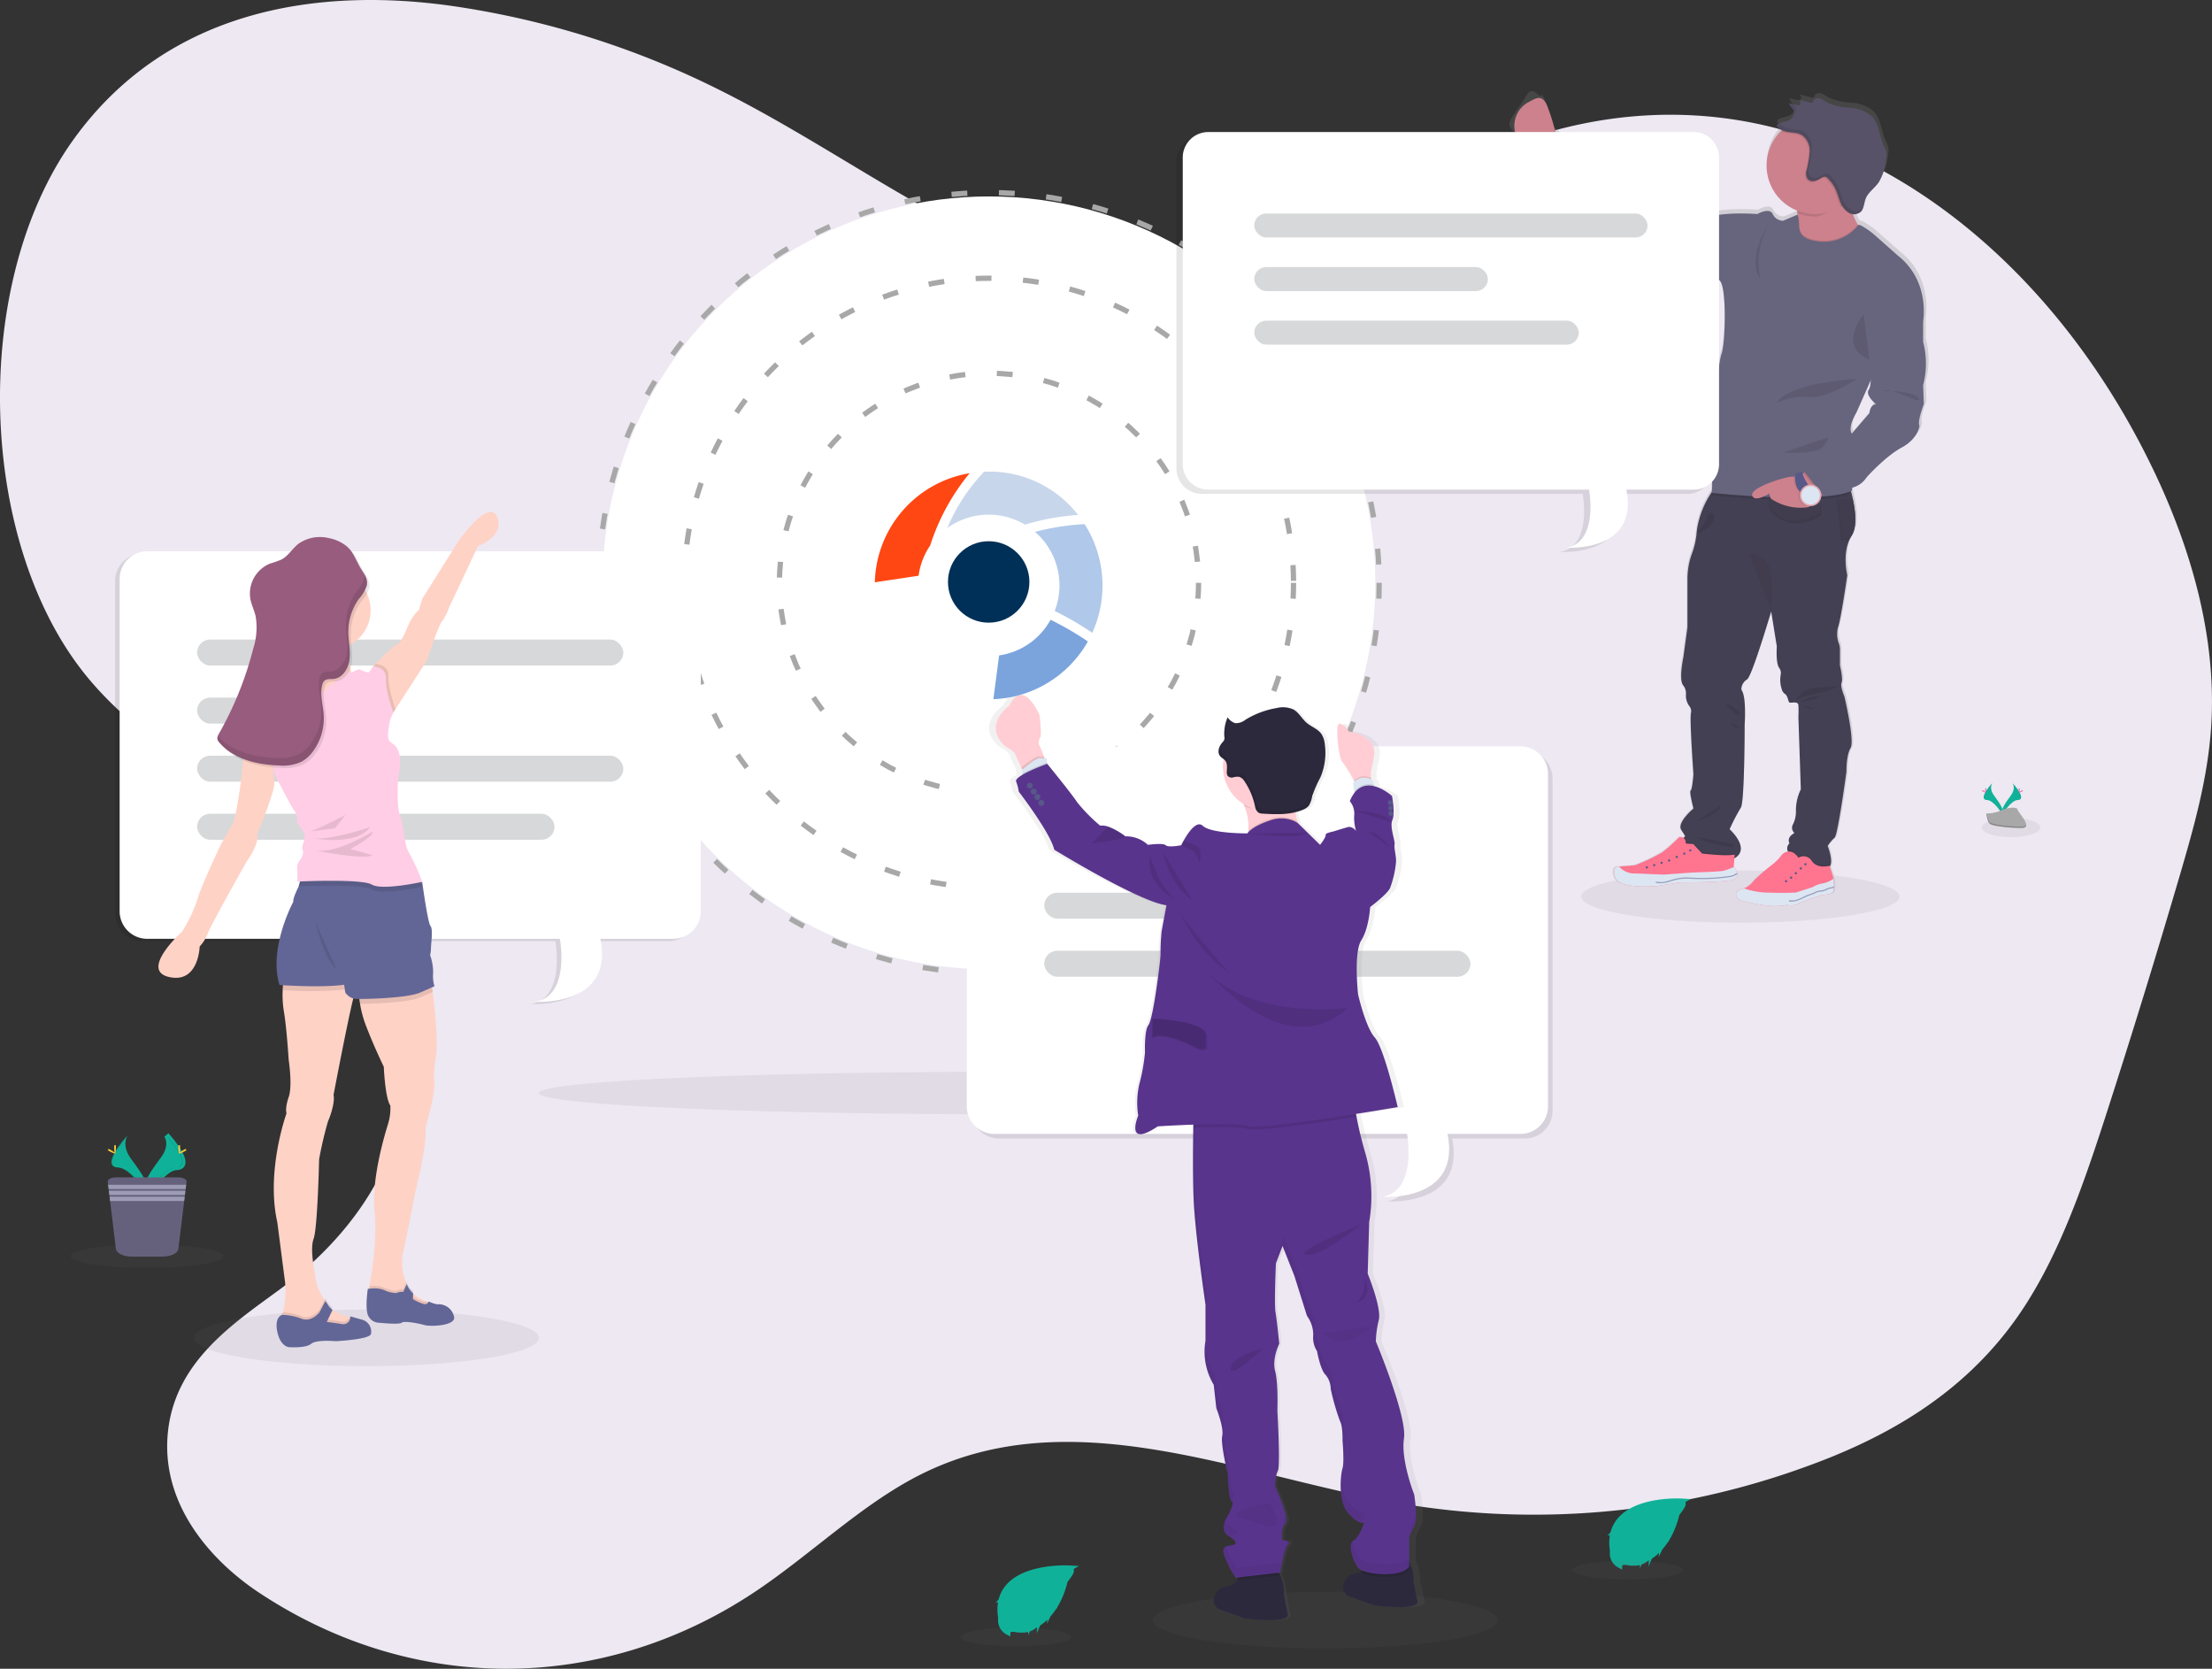 <svg xmlns="http://www.w3.org/2000/svg" xmlns:xlink="http://www.w3.org/1999/xlink" width="419.999" height="316.8" viewBox="0 0 419.999 316.8"><rect x="0" y="0" width="419.999" height="316.8" fill="#333333" stroke="none"/><defs><linearGradient id="a" x1="1.176" y1="0.71" x2="1.176" y2="1.71" gradientUnits="objectBoundingBox"><stop offset="0" stop-color="gray" stop-opacity="0.251"/><stop offset="0.54" stop-color="gray" stop-opacity="0.122"/><stop offset="1" stop-color="gray" stop-opacity="0.102"/></linearGradient><linearGradient id="b" x1="0.788" y1="-0.799" x2="0.788" y2="0.201" xlink:href="#a"/></defs><g transform="translate(-0.016 -0.004)"><path d="M258.678,43.391c-18.022,15.3-41.4,14.308-61.882,6.348s-39.3-22.129-59.26-32.2A166.375,166.375,0,0,0,85.474,1.082c-25.437-3.53-53.843.779-71.565,25.5C-5.828,54.123-4.312,103.8,17.026,129.062,27.886,141.921,42.1,148.233,54.5,158.286S78.386,185,77.33,204.383c-.978,17.924-12.344,31.707-24.108,40.345-9.091,6.675-20.286,13.965-21.381,27.794-1.06,13.377,8.354,23.863,17.344,29.825,29.326,19.448,65.463,19.261,94.687-.491,10.42-7.049,19.99-16.424,30.92-21.911,28.7-14.417,60.323.094,90.713,5.4a150.948,150.948,0,0,0,77.153-6.811c15.049-5.389,30.156-13.638,40.727-28.975,7.626-11.066,12.376-25.075,16.833-38.908q7.131-22.121,13.712-44.562c2.63-8.982,5.221-18.135,5.9-27.74,1.231-17.41-3.959-34.621-11.027-49.312-16.783-34.886-45.049-59.415-75.66-65.646s-63,5.938-86.738,32.568" transform="translate(0 0)" fill="#ede8f2"/><ellipse cx="10.494" cy="1.773" rx="10.494" ry="1.773" transform="translate(182.421 308.991)" fill="#646b74" opacity="0.1"/><g transform="translate(114.437 37.295)"><circle cx="42.644" cy="42.644" r="42.644" transform="translate(30.715 30.715)" fill="#00a9dd"/><circle cx="61.977" cy="61.977" r="61.977" transform="translate(11.382 11.382)" fill="#00a9dd"/><circle cx="73.359" cy="73.359" r="73.359" fill="#fff"/><circle cx="28.038" cy="28.038" r="28.038" transform="translate(45.321 45.321)" fill="#fff"/></g><g transform="translate(113.71 36.567)"><circle cx="39.788" cy="39.788" r="39.788" transform="translate(34.299 34.299)" fill="none" stroke="#a8a8a8" stroke-miterlimit="10" stroke-width="1" stroke-dasharray="3 6"/><circle cx="57.826" cy="57.826" r="57.826" transform="translate(16.26 16.26)" fill="none" stroke="#a8a8a8" stroke-miterlimit="10" stroke-width="1" stroke-dasharray="3 6"/><circle cx="74.087" cy="74.087" r="74.087" fill="none" stroke="#a8a8a8" stroke-miterlimit="10" stroke-width="1" stroke-dasharray="3 6"/></g><ellipse cx="88.445" cy="4.037" rx="88.445" ry="4.037" transform="translate(102.326 203.471)" fill="#646b74" opacity="0.1"/><ellipse cx="5.56" cy="1.839" rx="5.56" ry="1.839" transform="translate(376.312 155.259)" fill="#646b74" opacity="0.1"/><ellipse cx="32.747" cy="5.373" rx="32.747" ry="5.373" transform="translate(36.836 248.618)" fill="#646b74" opacity="0.1"/><g transform="translate(21.862 105.102)" opacity="0.1"><path d="M161.206,269.72H61.3a5.237,5.237,0,0,0-5.221,5.221v63.125a5.237,5.237,0,0,0,5.221,5.221h78.372s2.03,10.778-4.641,11.939c0,0,14.94,1.072,12.329-11.939h13.845a5.237,5.237,0,0,0,5.221-5.221V274.941A5.237,5.237,0,0,0,161.206,269.72Z" transform="translate(-56.08 -269.72)"/><g transform="translate(14.706 16.755)" opacity="0.2"><rect width="80.932" height="4.933" rx="2.467"/><rect width="80.932" height="4.933" rx="2.467" transform="translate(0 22.047)"/><rect width="67.871" height="4.933" rx="2.467" transform="translate(0 33.067)"/><rect width="35.093" height="4.933" rx="2.467" transform="translate(0 11.023)"/></g></g><path d="M163.44,268.6H63.531a5.237,5.237,0,0,0-5.221,5.221v63.125a5.237,5.237,0,0,0,5.221,5.221H141.9s2.034,10.778-4.641,11.935c0,0,14.94,1.072,12.329-11.935H163.44a5.233,5.233,0,0,0,5.218-5.221V273.821A5.233,5.233,0,0,0,163.44,268.6Z" transform="translate(-35.579 -163.935)" fill="#fff"/><g transform="translate(37.44 121.421)" opacity="0.2"><rect width="80.932" height="4.933" rx="2.467" fill="#383c40"/><rect width="80.932" height="4.933" rx="2.467" transform="translate(0 22.047)" fill="#383c40"/><rect width="67.871" height="4.933" rx="2.467" transform="translate(0 33.07)" fill="#383c40"/><rect width="35.093" height="4.933" rx="2.467" transform="translate(0 11.023)" fill="#383c40"/></g><path d="M201.569,255.9l-5.537,11.776a10.084,10.084,0,0,1-1.344,2.618c-.526.409-2.852,7.4-2.852,7.4l-5.935,9.173h0l-.39.623-2.338-.643-1.633-6.106.1-1.773v-.222s3.674-3.842,4.489-4.134c0,0,.639.074,1.866-2.9s2.338-3.624,2.338-3.624l.639-2.159,6.881-10.953s5.767-8.272,7.337-4.6S201.569,255.9,201.569,255.9Z" transform="translate(-110.792 -152.24)" fill="#ffd2c6"/><path d="M149.214,475.376a1.327,1.327,0,0,1-.187.565c-.639.931-4.251,19.986-4.251,19.986.288,1.286-.522,3.85-1.052,5.015a72.141,72.141,0,0,0-1.691,7.224s-.288,13.054-1.044,15.092.242,6.41.242,6.41a9.813,9.813,0,0,0,1.851,5.218c.055.07.1.14.14.2.234.335.39.526.39.526a3.036,3.036,0,0,0,.814,1.009c.051.043.105.082.164.125a9.271,9.271,0,0,0,3.265,1.379l.113.023c.468.105.779.144.779.144l.288,1.559-3.086.639-5.884.39s-6.936.526-5.362-2.564a4.869,4.869,0,0,0,.284-.655h0c.058-.148.113-.3.16-.46a15.994,15.994,0,0,0,.308-6.578l-1.356-10.5c-2.209-9.788,1.746-20.687,1.746-20.687s-.347-.873.413-3.086,0-7.049,0-7.049-.39-6.235-.931-9.325a18.818,18.818,0,0,1-.21-3.924,19.591,19.591,0,0,1,.21-2.3l13.287-1.761A10.252,10.252,0,0,1,149.214,475.376Z" transform="translate(-81.427 -288.072)" fill="#ffd2c6"/><path d="M150.628,637.944l-3.086.639-5.884.39s-6.936.526-5.362-2.564a4.879,4.879,0,0,0,.284-.655h0c.058-.148.113-.3.16-.46a10.672,10.672,0,0,1,3.507.709c1.976.779,3.464-1.227,3.464-1.227l.959-1.831.14-.265c.234.335.39.526.39.526a3.118,3.118,0,0,0,.978,1.13l-.164.343-.931,1.948s1.192.121,2.825.39a1.262,1.262,0,0,0,1.535-.842l.113.023c.468.105.779.144.779.144Z" transform="translate(-83.035 -386.147)" opacity="0.1"/><path d="M152.7,640.148c-.234,1.048-6.729,1.372-6.729,1.372s-3.616-.351-4.629.495-4,.643-4.115.643-1.687-.062-2.3-2.883c-.6-2.751.8-3.23.873-3.254h0a10.567,10.567,0,0,1,3.675.713c1.976.779,3.464-1.224,3.464-1.224l1.1-2.1c.234.335.39.526.39.526a3.08,3.08,0,0,0,.978,1.134l-1.095,2.3s1.192.121,2.825.39a1.349,1.349,0,0,0,1.648-1.282,1.313,1.313,0,0,0,0-.175s1.017.292,2.268.643A2.338,2.338,0,0,1,152.7,640.148Z" transform="translate(-82.247 -386.898)" fill="#626696"/><path d="M189.4,486.91c-.156.931-.316,3.343-.316,3.343.546,2.018-.853,6.815-.853,6.815l-.7,2.728c.312,3.507-1.921,12.044-1.921,12.044s-1.5,7.926-2.276,11.347a9.435,9.435,0,0,0,.39,5.712c.039.094.062.14.062.14a.653.653,0,0,0,.047.191c.02.062.051.187.082.277a4.206,4.206,0,0,0,.779,1.3,3.945,3.945,0,0,0,.417.429l.023.023a8.426,8.426,0,0,0,2.478,1.523h0l.39.156a11.787,11.787,0,0,0,1.235.39h0a1.34,1.34,0,0,0,.14.031l-.316,1.831-4.115-1.052-5.514-1.789-2.728-1.559s.031-.148.086-.433v-.047c.023-.121.047-.265.082-.429.464-2.377,1.52-9.118.99-14.067-.659-6.137,1.9-14.608,2.521-16.627a10.077,10.077,0,0,0,.468-3.573c-1.013-1.481-1.247-7.38-1.247-7.38s-1.863-3.811-3.406-7.852A20.671,20.671,0,0,1,175.1,476.3a14.269,14.269,0,0,1-.226-2.985s12.516-11.421,13.887-.362c.047.39.09.733.132,1.083C190.09,484.147,189.553,486.01,189.4,486.91Z" transform="translate(-106.717 -285.718)" fill="#ffd2c6"/><path d="M192.332,628.791l-.316,1.831-4.115-1.052-5.514-1.789-2.728-1.559s.031-.148.086-.433v-.047c.023-.121.047-.265.082-.429l.39-.039h.031a5.191,5.191,0,0,1,2.311.312c.9.339,2.073.725,2.315.561a2.947,2.947,0,0,1,1.321-.234l.573-1.255.082-.191a4.149,4.149,0,0,0,.779,1.3,4.382,4.382,0,0,0,.44.452l-.023.444-.031.627a8.018,8.018,0,0,0,1.98.916,1.147,1.147,0,0,0,.553,0h0l.39.156a11.687,11.687,0,0,0,1.235.39h0A1.257,1.257,0,0,0,192.332,628.791Z" transform="translate(-109.644 -381.136)" opacity="0.1"/><path d="M189.666,633.432c-1.15-.331-3.92-.857-4.368-.448s-4.286,0-4.286,0a2.338,2.338,0,0,1-1.983-1.169c-.779-1.243-.152-5.264-.152-5.264l.284-.027.475-.047h.031a5.131,5.131,0,0,1,2.311.312,5.531,5.531,0,0,0,2.315.561,2.888,2.888,0,0,1,1.321-.234l.655-1.446a4.214,4.214,0,0,0,.779,1.3,4.39,4.39,0,0,0,.44.452l-.055,1.072a8.083,8.083,0,0,0,1.979.912.779.779,0,0,0,.951-.3.583.583,0,0,0,.07-.16h0a6.7,6.7,0,0,0,1.625.542h0a2.975,2.975,0,0,1,3.172,2.283C195.815,633.557,190.792,633.759,189.666,633.432Z" transform="translate(-109.02 -381.869)" fill="#626696"/><path d="M151.87,475.358c-.257.074-.491.144-.709.214a9.831,9.831,0,0,1-1.718.362,71.617,71.617,0,0,1-11.663.086,19.575,19.575,0,0,1,.21-2.3l13.287-1.761A10.41,10.41,0,0,1,151.87,475.358Z" transform="translate(-84.083 -288.053)" opacity="0.1"/><path d="M161.618,443.751s-4.879.756-8.845,1.625c-1.325.288-2.548.588-3.452.885a10.6,10.6,0,0,1-1.718.362c-4.419.62-12.266.047-12.266.047-2.155-6.99,2.618-15.793,2.618-15.793-.113-.7.994-2.852.994-2.852l.019-.07.678-2.494h18.123l.222,1.072.46,2.182,2.845,13.51Z" transform="translate(-82.25 -259.673)" fill="#626696"/><path d="M188.89,474.029l-.109.047-2.12.939c-2.3,1.06-9.165,1.259-11.565,1.278a14.27,14.27,0,0,1-.226-2.985s12.516-11.421,13.887-.362C188.8,473.34,188.847,473.679,188.89,474.029Z" transform="translate(-106.717 -285.712)" opacity="0.1"/><path d="M171.543,446.923l-.444.195-2.12.943c-2.338,1.075-9.426,1.266-11.69,1.278h-.6a2.73,2.73,0,0,1-2.1-1.274c0-.14-.109-.83-.2-1.422-.078-.475-.148-.885-.148-.885a54.433,54.433,0,0,1-7.049-3.651c-1.781-1.212-1.333-9.823-.986-14.152.121-1.492.226-2.474.226-2.474l18.345,1.072,2.572.148,1.473.327.39.082s1.052,7.692,1.559,8.331.179,2.8.117,4.025a7.485,7.485,0,0,1-.171,1.559,9.635,9.635,0,0,1,.577,3.367A6.72,6.72,0,0,0,171.543,446.923Z" transform="translate(-89.035 -259.685)" fill="#626696"/><circle cx="7.517" cy="7.517" r="7.517" transform="translate(55.357 108.328)" fill="#ffd2c6"/><path d="M142.266,305.3s.522,7.119-.931,8.752a65.059,65.059,0,0,1-5.245,4.719l1.169,4.836,6.585.76,7.692-8.218-1.75-2.155s-1.34-4.547-.234-6.819S142.266,305.3,142.266,305.3Z" transform="translate(-83.052 -186.317)" fill="#ffd2c6"/><path d="M185.9,332.058h0l-.39.623-2.338-.643-1.633-6.106.1-1.773.479-.69s2.564.062,2.451,2.393C184.459,327.908,185.624,331.279,185.9,332.058Z" transform="translate(-110.792 -197.424)" opacity="0.1"/><path d="M168.991,428.024s-1.855.413-3.978.69-4.575.417-5.58-.168c-1.687-1-10.829-.713-13.451-.612a2.987,2.987,0,0,0-.452.02l.678-2.494h18.123l.222,1.072,2.572.148,1.473.327C168.843,427.611,168.991,428.024,168.991,428.024Z" transform="translate(-88.813 -259.673)" opacity="0.1"/><path d="M145.369,324.66s2.564.058,2.447,2.389,1.4,6.351,1.4,6.351l-.584,1.34s-.814,3.261-.175,4.08,2.973.814,1.633,7.517c0,0-.288,5.011.409,6.644s.7,5.533,1.746,7.166a39.385,39.385,0,0,1,2.451,5.42s-7.579,1.687-9.558.522-14.16-.573-14.16-.573.058-2.042,0-2.272a1.949,1.949,0,0,1,.292-1.488c.39-.553,1.048-1.485.7-2.3s.877-2.018.234-3.281-1.422-1.516-1.266-2.206a2.989,2.989,0,0,0-.713-2.205c-.464-.581-3.616-6.741-3.616-6.741l-.522-2.887s-4.056-2.973-3.982-4.372a8.18,8.18,0,0,1,1.535-3.335l3.9-3.83s2.155,2.338,4.251,1.516,6.62-4.719,6.62-4.719,1.613-.873,1.73-1.512,1.107-.058,1.107-.058,1.457-.8,1.75-.518a5.058,5.058,0,0,0,1.559.518Z" transform="translate(-74.511 -198.15)" fill="#ffcde5"/><path d="M95.954,355.81l-1.243.97a16.6,16.6,0,0,0-1.559,6.351,87.023,87.023,0,0,1-1.559,9.843l-2.447,4.376s-4.033,8.444-4.555,10.684a27.879,27.879,0,0,1-2.915,6.032s-8.1,7.279-2.447,8.573,5.825-5.794,5.825-5.794a7.655,7.655,0,0,0,1.535-2.447c.214-.99,7.38-13.665,7.38-13.665s2.509-3.41,1.983-5.214c0,0,3.261-7.672,3.261-9.6a34.081,34.081,0,0,0-.522-4.773l.522-4.021Z" transform="translate(-47.124 -217.162)" fill="#ffd2c6"/><path d="M157.464,397.04s-5.712,2.989-6.819,3.145,4.836-.624,4.836-.624Z" transform="translate(-91.851 -242.327)" opacity="0.1"/><path d="M163.23,403.02s-7.575,2.564-10.91,2.1C152.336,405.116,160.608,406.691,163.23,403.02Z" transform="translate(-92.957 -245.977)" opacity="0.1"/><path d="M164.54,405.17s-6.819,4.286-10.84,3.589c0,0,9.383,1.866,10.84.877l-4.2-1.169S165.008,406,164.54,405.17Z" transform="translate(-93.8 -247.289)" opacity="0.1"/><path d="M128.246,263.08a7.1,7.1,0,0,0-5.736,1.083c-1.169.92-1.948,2.338-3.261,3.008a19.2,19.2,0,0,1-2.131.752,6.149,6.149,0,0,0-3.752,6.624c.207,1.169.748,2.221,1.013,3.359a13.125,13.125,0,0,1-.46,6.188,65.117,65.117,0,0,1-6.488,16.066,1.682,1.682,0,0,0-.323,1.079,1.559,1.559,0,0,0,.39.69c2.693,3.117,7.076,4.181,11.191,4.321a8.475,8.475,0,0,0,4.434-.736,6.7,6.7,0,0,0,2.163-1.983,10.52,10.52,0,0,0,2.018-6.784c-.113-1.948-.779-3.932-.277-5.821a1.558,1.558,0,0,1,.351-.713c.444-.452,1.169-.335,1.808-.409,1.711-.2,2.817-2,3.02-3.71s-.226-3.433-.234-5.151A10.789,10.789,0,0,1,134,274.6a6.839,6.839,0,0,0,1.488-2.537c.242-1.227-.471-2.131-1.087-3.117-.955-1.512-1.422-3.277-2.876-4.43A7.766,7.766,0,0,0,128.246,263.08Z" transform="translate(-65.361 -160.46)" opacity="0.1"/><path d="M127.075,261.88a7.089,7.089,0,0,0-5.736,1.087c-1.169.916-1.948,2.338-3.261,3.008a18.766,18.766,0,0,1-2.128.748,6.153,6.153,0,0,0-3.756,6.624c.207,1.169.748,2.221,1.017,3.363a13.159,13.159,0,0,1-.46,6.184,65.151,65.151,0,0,1-6.476,16.066,1.647,1.647,0,0,0-.32,1.076,1.5,1.5,0,0,0,.39.69c2.7,3.117,7.076,4.181,11.191,4.321a8.474,8.474,0,0,0,4.434-.733,6.714,6.714,0,0,0,2.163-1.987,10.521,10.521,0,0,0,2.007-6.768c-.113-1.948-.779-3.932-.273-5.825a1.562,1.562,0,0,1,.347-.713c.444-.452,1.169-.335,1.812-.39,1.711-.2,2.813-2,3.016-3.713s-.222-3.429-.234-5.151a10.79,10.79,0,0,1,2.026-6.363,6.814,6.814,0,0,0,1.485-2.541c.242-1.227-.468-2.128-1.083-3.117-.955-1.512-1.422-3.277-2.88-4.427A7.723,7.723,0,0,0,127.075,261.88Z" transform="translate(-64.658 -159.728)" fill="#985c7e"/><path d="M153.7,449.13s1.5,6.991,3.982,8.9Z" transform="translate(-93.8 -274.119)" opacity="0.1"/><g transform="translate(41.286 109.076)" opacity="0.1"><path d="M122.7,294.3c-.078-.273-.168-.546-.261-.814C122.518,293.763,122.608,294.036,122.7,294.3Z" transform="translate(-116.006 -288.202)"/><path d="M133.884,279.92a2.538,2.538,0,0,1-.031.659,6.908,6.908,0,0,1-1.488,2.541,10.758,10.758,0,0,0-2.03,6.34c0,1.722.433,3.441.23,5.151s-1.305,3.507-3.016,3.713c-.631.074-1.368-.047-1.808.39a1.558,1.558,0,0,0-.351.713c-.495,1.894.164,3.873.273,5.825a10.522,10.522,0,0,1-2,6.768,6.757,6.757,0,0,1-2.163,1.987,8.715,8.715,0,0,1-4.438.733c-4.045-.136-8.347-1.169-11.051-4.173a1.066,1.066,0,0,0-.066.561,1.5,1.5,0,0,0,.39.69c2.7,3.117,7.076,4.181,11.191,4.321a8.473,8.473,0,0,0,4.434-.733,6.755,6.755,0,0,0,2.163-1.987,10.521,10.521,0,0,0,2.007-6.768c-.113-1.948-.779-3.932-.273-5.825a1.559,1.559,0,0,1,.347-.713c.444-.452,1.169-.335,1.812-.39,1.711-.2,2.813-2,3.016-3.713s-.222-3.429-.234-5.151a10.787,10.787,0,0,1,2.026-6.34,6.815,6.815,0,0,0,1.485-2.541A2.888,2.888,0,0,0,133.884,279.92Z" transform="translate(-105.929 -279.92)"/></g><path d="M500.562,763.95s-14.827-.9-13.077,9.492a2.534,2.534,0,0,0,1.317,2.669s.027-.779,1.52-.506a6.809,6.809,0,0,0,1.609.078,3.364,3.364,0,0,0,1.972-.815h0s4.165-1.722,5.786-8.534c0,0,1.2-1.485,1.169-1.866l-2.5,1.068a4.483,4.483,0,0,1,.179,3.3s-.078-3.238-.561-3.16c-.1,0-1.3.624-1.3.624s1.469,3.145.358,5.428c0,0,.421-3.873-.818-5.2l-1.761,1.025s1.718,3.25.553,5.9c0,0,.3-4.064-.924-5.646l-1.6,1.243s1.617,3.2.631,5.4c0,0-.129-4.731-.978-5.066a9.582,9.582,0,0,0-1.605,1.734s1.1,2.338.417,3.55c0,0-.421-3.152-.779-3.164a10.488,10.488,0,0,0-1.535,3.507,7.592,7.592,0,0,1,1.2-3.721,4.172,4.172,0,0,0-2.128,1.1s.214-1.477,2.47-1.606a10.653,10.653,0,0,1,1.457-1.679,9.136,9.136,0,0,0-3.6.417s1.2-1.395,4.017-.779l1.559-1.286a13.447,13.447,0,0,0-4.208.043s1.442-1.235,4.633-.335l1.714-1.029a15.571,15.571,0,0,0-4.017-.347s1.582-.853,4.52.074l1.227-.553s-1.847-.362-2.385-.417-.569-.207-.569-.207a6.375,6.375,0,0,1,3.464.39A15.814,15.814,0,0,0,500.562,763.95Z" transform="translate(-297.434 -466.254)" fill="#0fb299" stroke="#0fb299" stroke-miterlimit="10" stroke-width="1"/><path d="M798.677,731.35s-14.807-.892-13.077,9.5a2.534,2.534,0,0,0,1.317,2.669s.027-.779,1.52-.511a6.877,6.877,0,0,0,1.613.078,3.329,3.329,0,0,0,1.968-.814h0s4.169-1.718,5.786-8.53c0,0,1.2-1.488,1.169-1.87l-2.517,1.091a4.5,4.5,0,0,1,.183,3.3s-.082-3.242-.561-3.164c-.1,0-1.3.623-1.3.623s1.469,3.145.362,5.432c0,0,.421-3.873-.822-5.2l-1.761,1.029s1.719,3.246.553,5.9c0,0,.3-4.064-.923-5.646l-1.594,1.235s1.613,3.2.628,5.4c0,0-.129-4.734-.974-5.089a9.765,9.765,0,0,0-1.609,1.738s1.107,2.338.421,3.546c0,0-.421-3.148-.779-3.164a10.489,10.489,0,0,0-1.535,3.507,7.582,7.582,0,0,1,1.2-3.721,4.193,4.193,0,0,0-2.131,1.1s.218-1.473,2.474-1.605a10.651,10.651,0,0,1,1.457-1.679,9.159,9.159,0,0,0-3.608.417s1.2-1.4,4.018-.76l1.559-1.286a13.447,13.447,0,0,0-4.208.043s1.442-1.231,4.633-.335l1.714-1.025a15.432,15.432,0,0,0-4.021-.347s1.582-.853,4.524.07l1.227-.549s-1.847-.362-2.389-.421-.569-.206-.569-.206a6.388,6.388,0,0,1,3.468.39A15.841,15.841,0,0,0,798.677,731.35Z" transform="translate(-479.387 -446.358)" fill="#0fb299" stroke="#0fb299" stroke-miterlimit="10" stroke-width="1"/><ellipse cx="10.494" cy="1.773" rx="10.494" ry="1.773" transform="translate(298.583 296.289)" fill="#646b74" opacity="0.1"/><ellipse cx="30.218" cy="4.956" rx="30.218" ry="4.956" transform="translate(300.258 165.261)" fill="#646b74" opacity="0.1"/><path d="M814.594,99.584a16.223,16.223,0,0,0,0-8.284V87.4S816,79.762,809.723,74.86l-4.169-3.674a15.755,15.755,0,0,0-3.012-2.131,3.061,3.061,0,0,0-.39-.058l-.125-.07A12.526,12.526,0,0,1,801.116,67,1.779,1.779,0,0,0,802.6,66.5a1.948,1.948,0,0,0,.351-.584h0c.242-.542.281-1.2.487-1.773a4.139,4.139,0,0,1,.779-1.274c-.043.07-.086.136-.125.207.588-.733,1.36-1.364,1.909-2.139a4.71,4.71,0,0,0,.3-.475l-.082.1a10.71,10.71,0,0,0,1.224-4.162,3.754,3.754,0,0,0,.023-1.489,4.95,4.95,0,0,0-.417-.943c-.9-1.87-.885-4.216-2.338-5.709A6.989,6.989,0,0,0,800.43,46.6a11.06,11.06,0,0,1-4.516-1.114,4.88,4.88,0,0,0-1.224-.674,1.009,1.009,0,0,0-1.2.448.778.778,0,0,1-.16.323.517.517,0,0,1-.464.027l-2.065-.553.023.105h-.051l.074.327a.182.182,0,0,1,.195.113l-.331.51a5.111,5.111,0,0,1-1.866-.39.85.85,0,0,0,0,.1h-.027c-.039.584.623.962.826,1.512a1.146,1.146,0,0,1,0,.74,1.688,1.688,0,0,1-.39.592c-.737.725-1.672.581-2.517,1.04a.538.538,0,0,0-.308.339.262.262,0,0,0-.027.187.436.436,0,0,0,.171.214,3.885,3.885,0,0,0,.8.5l-.242.234a9.25,9.25,0,0,0,3.2,15.084c.031.16.055.323.078.5v.047l.023.222L787.641,68.2a2.217,2.217,0,0,1-2-1.282c-.647-1.34-2.934,0-2.934,0s-6.987-.526-9.57.76c0,0-4.169-1.75-4.754-1.866s-1.469-.584-1.882-.468-.939-.779-1.231-.7-.39-.581-1.348-.814-1.294.058-2.338-.994-9.628-5.19-9.628-5.19L748.087,54.5l-4.111-3.265-.074.136c-.023-.1-.051-.2-.078-.3A38.931,38.931,0,0,0,742.3,46.27c-.265-.631-.39-1.43-.736-1.009-.218.253-.592-.3-1.169-.674a.971.971,0,0,0-1.351.241.986.986,0,0,0-.1.18h0c-3.2,5.015-4.345,5.377-2.49,7.213,1.648,1.637,2.747,3.082,4.1,3.507l.16.051a.231.231,0,0,1-.09,0l7.793,9.332s5.635,4.9,9.512,6.476,3.581,2.042,3.581,2.042,11.74,5.95,13.56,5.845,1.469,12.192.705,14.176-2,16.335-2,16.335-1.169,3.032.059,5.132a32.392,32.392,0,0,1,.027,4.984,17.1,17.1,0,0,0-2.845,7.326,4.173,4.173,0,0,1-.047.444,1.007,1.007,0,0,1-.277.226s.1-.023.261-.078a14.818,14.818,0,0,1-.779,3.507,14.3,14.3,0,0,0-.959,5.066v9.27l-.775,5.747s-.939,4.353,0,5.366a2.468,2.468,0,0,1,.514,1.789,3.312,3.312,0,0,0,.6,2.085,1.582,1.582,0,0,1,.39,1.34c-.312,1.009.46,11.74.46,11.74s-.226,2.958-.538,3.117.522,3.4.522,3.4-3.172,2.646-2.365,4.049l.81,1.243-.214.21-.132.132a1.236,1.236,0,0,0-.807-.152,30.294,30.294,0,0,1-3.191,2.841,34.585,34.585,0,0,1-5.323,2.529l-3.07.249h-.059s-1.469-.136-.647,2.139,8.183,1.559,8.183,1.559l4.286-.678s7.668.035,9.862-.448c.92-.207,1.138-.694,1.079-1.192h0l-.023-.023a3.064,3.064,0,0,0-.627-1.29.585.585,0,0,0-.055-.066l.14-1.559c3.254-1.874-.92-5.564-.92-5.564a37.2,37.2,0,0,1,2.163-4.119c.736-1,.733-15.867.733-15.867s.39-5.37-.627-6.624a2.241,2.241,0,0,1,1.095-2.022c.725-.495,2.915-7.31,4.633-12.968l1.083,6.667s-.234,3.187.471,4.123a1.585,1.585,0,0,1,.288,1.239,5.514,5.514,0,0,0,.16,2.7,1.745,1.745,0,0,0,.565.959c.627.312.666,1.422.9,1.656s1.683-.331,1.761.522a19.083,19.083,0,0,1,0,2.256l.472,13.845a9.056,9.056,0,0,0-.939,4.2,5.43,5.43,0,0,1-.565,2.478,1.266,1.266,0,0,0,.117,1.489l.136.156-.581.448a1.267,1.267,0,0,0-.359,1.559,1.251,1.251,0,0,0-.362,1.344,1.568,1.568,0,0,0,.1.218,2.193,2.193,0,0,0-1.169.577,9.588,9.588,0,0,1-2.065,2.081,38.89,38.89,0,0,0-3.3,2.821,4.731,4.731,0,0,1-1.925,1.559,3.1,3.1,0,0,1-.581.171c-1.559.316-1.056,1.929.195,2.182s5.4,1.535,8.631.779a3.016,3.016,0,0,0,2.365-.327,32.571,32.571,0,0,1,4.61-1.559s1.761,0,2-.7a2.689,2.689,0,0,0,.1-.682l.051-.047-.047-.043a9.149,9.149,0,0,0-.121-1.559c-.043-.265-.094-.507-.14-.7-.152-.585-.429-1.337-.549-1.656a.61.61,0,0,0,.055-.082c.67-1.134-.444-3.9-.444-3.9a7.45,7.45,0,0,1,1.329-1.559c.627-.464,2.272-12.6,2.272-12.6s-.078-3.117.779-4.512-1.169-9.878-1.169-9.878-.861-1.948-.545-2.646-.316-3.265-.316-3.265V150.08A3.366,3.366,0,0,0,798.4,149a5.115,5.115,0,0,1-.211-3.117c.549-1.4,1.8-10.034,1.8-10.034s-.978-3.807.452-6.839a6.585,6.585,0,0,1,.39-.705c1.06-1.668.744-4.629.222-7.014-.082-.37-.168-.725-.253-1.064-.039-.144-.078-.281-.113-.417l.167-.07a5.232,5.232,0,0,1,.051-.616,4.285,4.285,0,0,0,2.825-1.948s3.581-4.025,6.753-5.716,3.406-4.142,3.406-4.142c-.471-.818.838-4.142.838-4.142Zm-10.314,5.366-3.39,3.932a.068.068,0,0,1,0-.023c-.881-1.224.822-3.967.822-3.967l2.8-6.277a3.8,3.8,0,0,1-.366,1.855c-.779,1.052,1.407,2.8,1.407,2.8-1.173-.012-1.29,1.679-1.29,1.679Z" transform="translate(-448.935 -27.104)" fill="url(#a)"/><path d="M745.946,55.435,744.1,59.024a7.166,7.166,0,0,1-1.722-.358,6.535,6.535,0,0,1-4.045-3.507,5.086,5.086,0,0,1,2.358-6.71c1.274-.694,2.455-1.492,3.409.779a39.527,39.527,0,0,1,1.5,4.762C745.814,54.855,745.946,55.435,745.946,55.435Z" transform="translate(-450.309 -29.127)" fill="#cc818c"/><path d="M886.741,97.476l-2.953,4.407s-13.973,6.663-11.3-1.169a17.655,17.655,0,0,0,1.1-7.719v-.047a6.093,6.093,0,0,0-1.095-3.117s13.619-6.967,11.592-2.2a6.62,6.62,0,0,0-.483,3.137,10.681,10.681,0,0,0,1.469,4.353A14.42,14.42,0,0,0,886.741,97.476Z" transform="translate(-532.297 -52.463)" fill="#cc818c"/><path d="M849.955,274.769s2.011,8.424,1.169,9.816-.779,4.481-.779,4.481-1.625,12.06-2.244,12.524a7.419,7.419,0,0,0-1.313,1.559s1.1,2.728.44,3.858a.917.917,0,0,1-.44.39c-1.036.436-4.863-1.5-7.041-2.689a1.2,1.2,0,0,1-.577-.69,1.227,1.227,0,0,1,.355-1.333,1.27,1.27,0,0,1,.355-1.559l.573-.444-.133-.156a1.267,1.267,0,0,1-.117-1.481,5.464,5.464,0,0,0,.557-2.459,8.985,8.985,0,0,1,.927-4.173l-.464-13.759a19.684,19.684,0,0,0,0-2.241c-.078-.849-1.508-.288-1.738-.522s-.273-1.333-.888-1.644a1.73,1.73,0,0,1-.561-.951,5.539,5.539,0,0,1-.16-2.685,1.582,1.582,0,0,0-.284-1.231c-.7-.927-.464-4.1-.464-4.1l-1.068-6.624c-1.7,5.623-3.862,12.4-4.575,12.886a2.228,2.228,0,0,0-1.083,2.011c1.005,1.235.62,6.57.62,6.57s0,14.76-.725,15.766a38.433,38.433,0,0,0-2.135,4.1s4.142,3.686.885,5.545l-.035.02c-3.324,1.855-10.2-3.32-10.2-3.32l.717-.717.21-.21-.779-1.239c-.8-1.391,2.338-4.017,2.338-4.017s-.834-3.246-.526-3.4.526-3.094.526-3.094-.76-10.665-.452-11.666a1.559,1.559,0,0,0-.366-1.333,3.327,3.327,0,0,1-.592-2.069,2.462,2.462,0,0,0-.506-1.777c-.927-1.005,0-5.334,0-5.334l.779-5.72v-9.11a14.419,14.419,0,0,1,.935-5.112,15.424,15.424,0,0,0,.842-4.115,17.277,17.277,0,0,1,2.887-7.4c.561-.857.978-1.372.978-1.372l24.732-.97s.39,1.1.779,2.634c.086.335.171.686.249,1.056.518,2.377.83,5.319-.218,6.979a5.519,5.519,0,0,0-.39.7c-1.415,3.012-.448,6.8-.448,6.8s-1.235,8.573-1.777,9.971a5,5,0,0,0,.21,3.078,3.429,3.429,0,0,1,.175,1.068v3.043s.62,2.548.312,3.246S849.955,274.769,849.955,274.769Z" transform="translate(-499.743 -142.554)" fill="#444053"/><path d="M897.6,250.579a6.449,6.449,0,0,0-.39.7l-1.391-.078c.132-.717-.814-7.439-.814-7.439l2.805-.16C898.328,245.993,898.643,248.938,897.6,250.579Z" transform="translate(-546.245 -148.676)" opacity="0.1"/><path d="M898.185,250.029a5.52,5.52,0,0,0-.39.7l-1.4-.078c.136-.717-.81-7.442-.81-7.442l2.8-.156C898.922,245.427,899.233,248.369,898.185,250.029Z" transform="translate(-546.605 -148.34)" fill="#444053"/><path d="M898.185,250.029a5.52,5.52,0,0,0-.39.7l-1.4-.078c.136-.717-.81-7.442-.81-7.442l2.8-.156C898.922,245.427,899.233,248.369,898.185,250.029Z" transform="translate(-546.605 -148.34)" opacity="0.05"/><path d="M879.118,417.28a.917.917,0,0,1-.44.39c-1.036.436-4.863-1.5-7.041-2.689a1.2,1.2,0,0,1-.577-.69c1.239-.226,2.054,1.169,2.054,1.169a1.827,1.827,0,0,1,2.52.573l.028.046c1.064,1.559,3.343.9,3.343.9S879.052,417.089,879.118,417.28Z" transform="translate(-531.633 -252.841)" opacity="0.1"/><path d="M864.436,422.373c-.234.694-1.972.694-1.972.694a37.019,37.019,0,0,0-4.5,1.586,3.079,3.079,0,0,1-2.338.327c-3.191.737-7.287-.538-8.522-.779s-1.722-1.855-.195-2.163a3.036,3.036,0,0,0,.573-.175,4.655,4.655,0,0,0,1.9-1.559,39.384,39.384,0,0,1,3.254-2.806,9.42,9.42,0,0,0,2.042-2.065c1.816-1.605,3.117.6,3.117.6a1.827,1.827,0,0,1,2.52.573l.028.046c1.064,1.559,3.343.9,3.343.9s.39,1.044.6,1.8c.047.191.1.433.14.7A6.092,6.092,0,0,1,864.436,422.373Z" transform="translate(-516.308 -253.195)" fill="#ff748f"/><circle cx="0.214" cy="0.214" r="0.214" transform="translate(342.599 163.863)" fill="#575988"/><circle cx="0.214" cy="0.214" r="0.214" transform="translate(340.783 165.561)" fill="#575988"/><circle cx="0.214" cy="0.214" r="0.214" transform="translate(338.936 167.089)" fill="#575988"/><circle cx="0.214" cy="0.214" r="0.214" transform="translate(339.891 166.407)" fill="#575988"/><circle cx="0.214" cy="0.214" r="0.214" transform="translate(341.73 164.657)" fill="#575988"/><path d="M864.436,430.522c-.234.694-1.972.694-1.972.694a37.016,37.016,0,0,0-4.5,1.586,3.08,3.08,0,0,1-2.338.327c-3.191.736-7.287-.538-8.522-.779s-1.722-1.855-.195-2.163a3.029,3.029,0,0,0,.573-.175,14.805,14.805,0,0,0,4.181.779c3.149.133,5.642,0,5.642,0l3.187-1.025a5.333,5.333,0,0,1,1.972-.717,5.068,5.068,0,0,0,1.948-.849A6.092,6.092,0,0,1,864.436,430.522Z" transform="translate(-516.308 -261.345)" fill="#dce6f2"/><path d="M872.2,434.749a2.629,2.629,0,0,1-.53-.055l.047-.226a3.347,3.347,0,0,0,1.909-.265,9.182,9.182,0,0,0,.846-.39,9.824,9.824,0,0,1,1.005-.44l.316-.109c.175-.058.351-.117.518-.191.1-.039.191-.086.284-.129a3.17,3.17,0,0,1,.717-.273,3.378,3.378,0,0,1,.39-.051,3.319,3.319,0,0,0,.351-.043,3.034,3.034,0,0,0,.67-.249,3.27,3.27,0,0,1,.721-.265l.172-.031a.824.824,0,0,0,.5-.183l.167.16a1.04,1.04,0,0,1-.631.253l-.16.027a3.046,3.046,0,0,0-.67.249,3.249,3.249,0,0,1-.721.265,2.52,2.52,0,0,1-.39.047,3.323,3.323,0,0,0-.362.047,2.956,2.956,0,0,0-.663.257l-.292.132c-.179.074-.359.136-.538.195l-.308.109c-.335.125-.666.281-.99.429s-.565.269-.857.39A4.12,4.12,0,0,1,872.2,434.749Z" transform="translate(-532.005 -263.573)" fill="#575988" opacity="0.5"/><path d="M874.94,336.657a5.621,5.621,0,0,1,4.349-2.3,14.886,14.886,0,0,0,3.92-.308,9.732,9.732,0,0,1-2.973,1.169A50.263,50.263,0,0,0,874.94,336.657Z" transform="translate(-534.001 -203.881)" opacity="0.1"/><path d="M877.32,340.311a6.458,6.458,0,0,1,2.279-1.044c.83-.039,1.559-.117,1.559-.117a4.4,4.4,0,0,1-1.274.62C879.175,339.964,877.32,340.311,877.32,340.311Z" transform="translate(-535.454 -206.994)" opacity="0.1"/><path d="M878.11,343.91s2.186.175,2.206.756" transform="translate(-535.936 -209.899)" opacity="0.1"/><path d="M825.94,253.888a8.71,8.71,0,0,0,2.2-2.841,1.988,1.988,0,0,1,.849-1.247s1.259.5.136,2.042A6.242,6.242,0,0,1,825.94,253.888Z" transform="translate(-504.095 -152.46)" opacity="0.1"/><path d="M884.6,87.573c-.444,1.052-.838,1.13-.752,2.151a7.745,7.745,0,0,1-1.769,1.391c-1.383.822-2.887,2.428-4.61,2.428a9.141,9.141,0,0,1-3.367-.635,6.093,6.093,0,0,0-1.1-3.117S886.621,82.807,884.6,87.573Z" transform="translate(-532.823 -52.431)" opacity="0.1"/><path d="M879.241,66.225a9.212,9.212,0,1,1,0-.008Z" transform="translate(-525.377 -34.793)" fill="#cc818c"/><path d="M886.741,108.491l-2.953,4.407s-13.973,6.663-11.3-1.169a17.655,17.655,0,0,0,1.1-7.719h.023a7.315,7.315,0,0,1,.277,1.777c.043,1.2.074,2.728,3.059,3.226a8.337,8.337,0,0,0,8.117-2.887A14.418,14.418,0,0,0,886.741,108.491Z" transform="translate(-532.297 -63.479)" opacity="0.1"/><path d="M752.839,65.185l-1.847,3.589a7.166,7.166,0,0,1-1.722-.358l-.16-.191c.756.288,3.3-4.524,3.3-4.524l.082.066C752.706,64.6,752.839,65.185,752.839,65.185Z" transform="translate(-457.202 -38.876)" opacity="0.1"/><path d="M860.49,236.226c-5.966,2.591-26.61.39-26.61.39a2.6,2.6,0,0,0,.105-.674c.561-.857.978-1.372.978-1.372l24.732-.97S860.1,234.695,860.49,236.226Z" transform="translate(-508.941 -142.573)" opacity="0.1"/><path d="M798.94,79.988l-2.751,1.169a2.2,2.2,0,0,1-1.972-1.278c-.635-1.333-2.9,0-2.9,0s-6.9-.522-9.449.756c0,0-4.115-1.742-4.676-1.855s-1.449-.581-1.855-.464-.927-.756-1.216-.7-.409-.581-1.336-.81-1.274.058-2.319-.986-9.5-5.159-9.5-5.159l-3.826-3.117L753.084,64.3s-2.552,4.808-3.3,4.52l7.707,9.274s5.564,4.871,9.391,6.433,3.534,2.03,3.534,2.03,11.6,5.911,13.393,5.8,1.45,12.115.694,14.086-1.968,16.229-1.968,16.229-1.169,3.012.054,5.1c0,0,.292,4.286,0,5.042,0,0,20.773,2.221,26.664-.39,0,0,.869-9.621,0-10.84s.814-3.939.814-3.939l3.682-8.308,9.032-9.106s1.391-7.594-4.808-12.469l-4.119-3.651a15.275,15.275,0,0,0-2.973-2.116c-.67-.125-.425,0-.425,0a8.337,8.337,0,0,1-8.183,2.985c-2.985-.5-3.016-2.022-3.059-3.226A7.305,7.305,0,0,0,798.94,79.988Z" transform="translate(-457.611 -39.242)" fill="#67647e"/><path d="M881.022,184.64s-12.754.522-15.3,4.524a12.661,12.661,0,0,1,6.258-1.1C874.931,188.517,881.022,184.64,881.022,184.64Z" transform="translate(-528.374 -112.69)" opacity="0.1"/><path d="M868.84,215.975s6.028.39,7.306-.869,1.278-2.026,1.278-2.026Z" transform="translate(-530.278 -130.049)" opacity="0.1"/><path d="M905.021,153.11s-5.1,6.028,1.1,8.635Z" transform="translate(-551.157 -93.446)" opacity="0.1"/><path d="M830.61,123.21s1.855,3.784,2.782,4.037Z" transform="translate(-506.945 -75.197)" opacity="0.1"/><path d="M814.55,119.04a69.439,69.439,0,0,0,5.506,4.579S815.244,119.04,814.55,119.04Z" transform="translate(-497.143 -72.652)" opacity="0.1"/><path d="M858.019,108.78s-4.466,6.663-1.559,10.723C856.437,119.5,854.831,114.691,858.019,108.78Z" transform="translate(-522.122 -66.39)" opacity="0.1"/><path d="M868.231,232.54l-1.364,1.282-.191.179-1.578,1.492c-.117.086-.226.171-.339.249-6.429,4.61-7.719-2.392-7.719-2.392s-2.841,1.855-3.246.347,6.624-3.651,7.649-3.534a1.349,1.349,0,0,0,.281,0,4.412,4.412,0,0,0,1.442-.51c.105-.055.21-.109.312-.168a11.59,11.59,0,0,0,1.041-.655Z" transform="translate(-521.085 -139.661)" fill="#cc818c"/><path d="M883.955,66.224a9.216,9.216,0,0,1-4.5,7.922,5.384,5.384,0,0,1-.335-.67c-.331-.779-.534-1.594-.865-2.365a7.382,7.382,0,0,0-1.559-2.256.988.988,0,0,0-.39-.284,1.118,1.118,0,0,0-.846.234,3.828,3.828,0,0,1-1.286.565,1.368,1.368,0,0,1-1.29-.39,1.933,1.933,0,0,1-.2-1.609,19.979,19.979,0,0,0,.6-3.6,3.548,3.548,0,0,0-1.52-3.141c-.935-.53-2.1-.39-3.137-.682a3.361,3.361,0,0,1-.471-.164,9.219,9.219,0,0,1,15.816,6.437Z" transform="translate(-529.857 -34.792)" opacity="0.1"/><path d="M866.037,52.7c-.168.09-.351.249-.3.436a.43.43,0,0,0,.168.214,3.984,3.984,0,0,0,1.457.748c1.04.281,2.205.148,3.141.682a3.541,3.541,0,0,1,1.52,3.137,21.009,21.009,0,0,1-.6,3.6,1.949,1.949,0,0,0,.206,1.613,1.375,1.375,0,0,0,1.29.39,3.8,3.8,0,0,0,1.282-.561,1.111,1.111,0,0,1,.845-.234,1.029,1.029,0,0,1,.413.281,7.326,7.326,0,0,1,1.559,2.26c.335.779.538,1.59.865,2.365a3.815,3.815,0,0,0,1.559,1.925,1.948,1.948,0,0,0,2.338-.245c.538-.592.522-1.489.779-2.248.46-1.313,1.746-2.139,2.548-3.273a10.06,10.06,0,0,0,1.4-4.427,3.715,3.715,0,0,0,.023-1.481,5.353,5.353,0,0,0-.409-.935c-.9-1.855-.877-4.189-2.307-5.673a6.893,6.893,0,0,0-4.24-1.637,10.9,10.9,0,0,1-4.462-1.111,4.9,4.9,0,0,0-1.208-.67.994.994,0,0,0-1.188.444.78.78,0,0,1-.16.323.508.508,0,0,1-.452.027l-2.042-.549.234,1.029a5.1,5.1,0,0,1-2.167-.39c-.039.581.616.959.818,1.5a1.387,1.387,0,0,1-.39,1.414C867.8,52.389,866.87,52.245,866.037,52.7Z" transform="translate(-528.379 -29.17)" fill="#585268"/><path d="M829.128,410.97l-.082.927-.035.019c-3.324,1.855-10.2-3.32-10.2-3.32l.717-.717a1.248,1.248,0,0,1,.312.966l1.407.078,1.679,1.816s4.547.526,5.779.23Z" transform="translate(-499.743 -248.943)" opacity="0.1"/><path d="M808.85,415.98c-2.163.479-9.742.444-9.742.444l-4.232.674s-7.283.7-8.093-1.559.635-2.124.635-2.124h.055l3.032-.245a34.122,34.122,0,0,0,5.257-2.513,30.352,30.352,0,0,0,3.148-2.821s1.266-.246,1.243,1.22l1.407.078,1.679,1.812s4.547.53,5.779.234h.425l-.195,2.241.055.07C809.571,413.837,810.783,415.547,808.85,415.98Z" transform="translate(-480.045 -248.906)" fill="#ff748f"/><circle cx="0.214" cy="0.214" r="0.214" transform="translate(320.743 161.228)" fill="#575988"/><circle cx="0.214" cy="0.214" r="0.214" transform="translate(315.295 163.594)" fill="#575988"/><circle cx="0.214" cy="0.214" r="0.214" transform="translate(312.49 164.447)" fill="#575988"/><circle cx="0.214" cy="0.214" r="0.214" transform="translate(316.725 163.142)" fill="#575988"/><circle cx="0.214" cy="0.214" r="0.214" transform="translate(313.889 164.022)" fill="#575988"/><circle cx="0.214" cy="0.214" r="0.214" transform="translate(318.171 162.471)" fill="#575988"/><circle cx="0.214" cy="0.214" r="0.214" transform="translate(319.601 161.852)" fill="#575988"/><path d="M808.85,424.742c-2.163.479-9.742.444-9.742.444l-4.232.674s-7.283.7-8.093-1.559.635-2.124.635-2.124h.055a3.9,3.9,0,0,0,3.226,1.317l5.237.214,5.428-.39s5.065-.156,5.911-.327a12.286,12.286,0,0,0,2.026-.744C809.571,422.6,810.783,424.309,808.85,424.742Z" transform="translate(-480.045 -257.668)" fill="#dce6f2"/><path d="M807.6,427.244a3.418,3.418,0,0,1-.857-.105l.078-.21a4.2,4.2,0,0,0,2.159-.1c.257-.066.51-.14.779-.218a8.834,8.834,0,0,1,3.76-.425h.167a35.619,35.619,0,0,0,6.956-.312,2.587,2.587,0,0,0,1.488-.6l.168.164a2.821,2.821,0,0,1-1.617.662,36.123,36.123,0,0,1-7.014.312H813.5a11.4,11.4,0,0,0-2.3.066,11.993,11.993,0,0,0-1.383.347c-.257.078-.514.156-.779.222A5.8,5.8,0,0,1,807.6,427.244Z" transform="translate(-492.376 -259.563)" fill="#575988" opacity="0.5"/><path d="M883.424,232.54l-1.364,1.282-3.39-4.337a11.579,11.579,0,0,0,1.04-.655Z" transform="translate(-536.278 -139.661)" opacity="0.1"/><path d="M898.414,147.01l2.665,3.71v3.9a16.225,16.225,0,0,1,0,8.234l.136,3.593s-1.294,3.3-.83,4.115c0,0-.234,2.435-3.363,4.119s-6.667,5.65-6.667,5.65a4.537,4.537,0,0,1-4.925,1.972l-3.421,1.45L878.07,178.7l5.331-2.9s1.855-2.494,2.958-2.377l4.52-5.264s.117-1.679,1.274-1.679c0,0-2.143-1.738-1.391-2.782s.117-5.681.117-5.681Z" transform="translate(-535.912 -89.723)" fill="#67647e"/><path d="M917.49,190.239s6.086-.113,6.839,1.45S919.345,189.37,917.49,190.239Z" transform="translate(-559.971 -116.029)" opacity="0.1"/><path d="M879.14,234.979a1.585,1.585,0,0,1-.023.3,2.049,2.049,0,0,1-1.917,1.742h-.109a2.046,2.046,0,0,1-2.046-2.046,2.1,2.1,0,0,1,.113-.666,3.529,3.529,0,0,1-.994-2.872,4.411,4.411,0,0,0,1.442-.51,9.58,9.58,0,0,0,1.009,2.061,1.958,1.958,0,0,1,.475-.058,2.046,2.046,0,0,1,2.05,2.042Z" transform="translate(-533.525 -140.943)" opacity="0.1"/><path d="M876.151,229.77s-1.372.308-1.372.557-.308,2.513,1.2,3.441,1.356-1.294,1.356-1.294S876.034,230.483,876.151,229.77Z" transform="translate(-533.887 -140.235)" fill="#575988"/><circle cx="2.05" cy="2.05" r="2.05" transform="translate(341.749 91.986)" fill="#e4aab4"/><circle cx="1.757" cy="1.757" r="1.757" transform="translate(342.042 92.278)" fill="#dce6f2"/><path d="M861.75,243.35a10.151,10.151,0,0,0,9.893,1.317V246.4s-3.71,2.548-7.072,1.005S861.75,243.35,861.75,243.35Z" transform="translate(-525.931 -148.524)" opacity="0.1"/><path d="M861.75,242.16a10.141,10.141,0,0,0,9.893,1.305V245.2s-3.71,2.548-7.072,1.005S861.75,242.16,861.75,242.16Z" transform="translate(-525.931 -147.797)" opacity="0.1"/><path d="M861.75,242.16a10.141,10.141,0,0,0,9.893,1.305V245.2s-3.71,2.548-7.072,1.005S861.75,242.16,861.75,242.16Z" transform="translate(-525.931 -147.797)" fill="#444053"/><path d="M862.052,242.16a10.15,10.15,0,0,0,9.893,1.317v1.738s-3.721,2.537-7.072,1.005S862.052,242.16,862.052,242.16Z" transform="translate(-526.117 -147.797)" opacity="0.05"/><path d="M826.94,407.83s5.8,1.064,6.648,1.294-.234.639-.234.639S828.043,408.816,826.94,407.83Z" transform="translate(-504.705 -248.912)" opacity="0.1"/><path d="M826.55,395.348c.094,0,3.939-1.083,4.769-2.938" transform="translate(-504.467 -239.501)" opacity="0.1"/><path d="M840.94,343.017s1.559,2.05,2.564,1.991S841.856,342.939,840.94,343.017Z" transform="translate(-513.25 -209.353)" opacity="0.1"/><path d="M843.16,351.75s.655,1.45,1.621.986" transform="translate(-514.604 -214.684)" opacity="0.1"/><path d="M852.53,270.055l4.111,10.84s.581-6.975-.647-9.063A3.62,3.62,0,0,0,852.53,270.055Z" transform="translate(-520.323 -164.813)" opacity="0.05"/><g transform="translate(337.307 19.014)" opacity="0.1"><path d="M877.407,49.121l-.035-.156-.662-.175.074.323A4.758,4.758,0,0,0,877.407,49.121Z" transform="translate(-872.389 -48.79)"/><path d="M872.549,52.76l.07-.062a1.383,1.383,0,0,0,.39-1.411,1.914,1.914,0,0,0-.327-.526,5.067,5.067,0,0,1-.955-.281c-.039.581.616.955.818,1.5A1.167,1.167,0,0,1,872.549,52.76Z" transform="translate(-869.347 -49.821)"/><path d="M879.773,76.6a3.828,3.828,0,0,1-1.559-1.925c-.331-.779-.53-1.6-.865-2.365a7.268,7.268,0,0,0-1.558-2.256.987.987,0,0,0-.409-.284,1.108,1.108,0,0,0-.846.234,3.894,3.894,0,0,1-1.286.565,1.391,1.391,0,0,1-1.29-.39,1.933,1.933,0,0,1-.2-1.609,20.035,20.035,0,0,0,.6-3.6,3.481,3.481,0,0,0-1.523-3.117c-.935-.534-2.1-.39-3.117-.682a3.955,3.955,0,0,1-1.457-.748l-.082-.074a2.542,2.542,0,0,0-.253.121c-.168.09-.347.249-.3.433a.465.465,0,0,0,.171.218,4.011,4.011,0,0,0,1.458.744c1.04.284,2.2.152,3.137.686a3.528,3.528,0,0,1,1.524,3.117,20.953,20.953,0,0,1-.6,3.6,1.939,1.939,0,0,0,.2,1.609,1.371,1.371,0,0,0,1.29.39,3.889,3.889,0,0,0,1.286-.561,1.125,1.125,0,0,1,.846-.238,1.025,1.025,0,0,1,.39.284,7.36,7.36,0,0,1,1.559,2.256c.335.779.534,1.594.865,2.365a3.823,3.823,0,0,0,1.559,1.948,1.973,1.973,0,0,0,2.338-.245,1.841,1.841,0,0,0,.347-.581A1.987,1.987,0,0,1,879.773,76.6Z" transform="translate(-865.621 -55.846)"/><path d="M910.48,90.433c.581-.733,1.341-1.356,1.886-2.128a5.307,5.307,0,0,0,.3-.475A19.313,19.313,0,0,0,910.48,90.433Z" transform="translate(-893 -72.618)"/></g><g transform="translate(223.386 25.88)" opacity="0.1"><path d="M670.274,66.41H578.08a4.832,4.832,0,0,0-4.82,4.816v58.25a4.832,4.832,0,0,0,4.82,4.816H650.4s1.874,9.948-4.286,11.016c0,0,13.786.99,11.378-11.016H670.27a4.828,4.828,0,0,0,4.816-4.816V71.226A4.828,4.828,0,0,0,670.274,66.41Z" transform="translate(-573.26 -66.41)"/><g transform="translate(13.572 15.462)" opacity="0.2"><rect width="74.682" height="4.551" rx="2.276"/><rect width="61.625" height="4.551" rx="2.276" transform="translate(0 20.34)"/><rect width="44.363" height="4.551" rx="2.276" transform="translate(0 10.17)"/></g></g><path d="M673.364,64.34H581.17a4.836,4.836,0,0,0-4.82,4.82v58.25a4.832,4.832,0,0,0,4.82,4.816h72.321s1.874,9.948-4.286,11.016c0,0,13.786.99,11.378-11.016H673.36a4.828,4.828,0,0,0,4.816-4.816V69.16A4.832,4.832,0,0,0,673.364,64.34Z" transform="translate(-351.76 -39.267)" fill="#fff"/><g transform="translate(238.162 40.535)" opacity="0.2"><rect width="74.682" height="4.551" rx="2.276" fill="#383c40"/><rect width="61.625" height="4.551" rx="2.276" transform="translate(0 20.344)" fill="#383c40"/><rect width="44.363" height="4.551" rx="2.276" transform="translate(0 10.174)" fill="#383c40"/></g><path d="M75.141,552.99s1.387,1.816-.643,4.559-3.706,5.065-3.028,6.768c0,0,3.063-5.093,5.557-5.163S77.884,556.053,75.141,552.99Z" transform="translate(-43.518 -337.509)" fill="#0fb299" stroke="#0fb299" stroke-miterlimit="10" stroke-width="1"/><path d="M75.265,552.99a2.283,2.283,0,0,1,.281.569c2.435,2.86,3.729,5.525,1.391,5.6-2.178.062-4.789,3.955-5.416,4.941a.71.71,0,0,0,.074.222s3.063-5.093,5.557-5.163S78.008,556.053,75.265,552.99Z" transform="translate(-43.642 -337.509)" opacity="0.1"/><path d="M87.25,558.282c0,.639-.07,1.169-.16,1.169s-.16-.518-.16-1.169.09-.339.179-.339S87.25,557.643,87.25,558.282Z" transform="translate(-53.047 -340.487)" fill="#ffd037"/><path d="M88.31,560.207c-.561.308-1.052.491-1.095.413s.39-.39.939-.694.343-.082.39,0S88.871,559.9,88.31,560.207Z" transform="translate(-53.22 -341.648)" fill="#ffd037"/><path d="M57.409,552.99s-1.387,1.816.643,4.559,3.706,5.065,3.028,6.768c0,0-3.063-5.093-5.557-5.163S54.665,556.053,57.409,552.99Z" transform="translate(-33.127 -337.509)" fill="#0fb299"/><path d="M57.409,552.99a2.283,2.283,0,0,0-.281.569c-2.435,2.86-3.729,5.525-1.391,5.6,2.178.062,4.789,3.955,5.416,4.941-.019.074-.047.148-.074.222,0,0-3.063-5.093-5.557-5.163S54.665,556.053,57.409,552.99Z" transform="translate(-33.127 -337.509)" opacity="0.1"/><path d="M55.67,558.282c0,.639.07,1.169.16,1.169s.16-.518.16-1.169-.09-.339-.179-.339S55.67,557.643,55.67,558.282Z" transform="translate(-33.968 -340.487)" fill="#ffd037"/><path d="M52.847,560.207c.561.308,1.052.491,1.095.413s-.39-.39-.939-.694-.343-.082-.39,0S52.282,559.9,52.847,560.207Z" transform="translate(-32.033 -341.648)" fill="#ffd037"/><ellipse cx="14.527" cy="2.229" rx="14.527" ry="2.229" transform="translate(13.426 236.25)" fill="#646b74" opacity="0.1"/><path d="M67.486,574.456l-.07.565-.1.8-.043.335-.1.8-.039.335-.1.8-1.114,9.114c-.1.814-1.426,1.45-3.032,1.45h-5.79c-1.605,0-2.93-.635-3.032-1.45L52.96,578.1l-.1-.8-.039-.335-.1-.8-.043-.335-.1-.8-.07-.565c-.055-.46.666-.849,1.559-.849H65.885C66.8,573.606,67.525,574,67.486,574.456Z" transform="translate(-32.041 -350.094)" fill="#65617d"/><path d="M67.511,577.23l-.1.8H52.8l-.1-.8Z" transform="translate(-32.155 -352.304)" fill="#9d9cb5"/><path d="M67.588,580.15l-.1.8H53.151l-.1-.8Z" transform="translate(-32.369 -354.086)" fill="#9d9cb5"/><path d="M67.668,583.06l-.1.8H53.507l-.1-.8Z" transform="translate(-32.589 -355.862)" fill="#9d9cb5"/><ellipse cx="32.747" cy="5.373" rx="32.747" ry="5.373" transform="translate(218.901 302.207)" fill="#646b74" opacity="0.1"/><g transform="translate(184.451 142.568)" opacity="0.1"><path d="M578.466,365.87H478.561a5.237,5.237,0,0,0-5.221,5.221v63.125a5.237,5.237,0,0,0,5.221,5.221h78.372s2.03,10.778-4.641,11.935c0,0,14.936,1.072,12.325-11.935h13.849a5.236,5.236,0,0,0,5.221-5.221V371.091A5.237,5.237,0,0,0,578.466,365.87Z" transform="translate(-473.34 -365.87)"/><g transform="translate(14.706 27.779)" opacity="0.2"><rect width="80.932" height="4.933" rx="2.467" transform="translate(0 11.023)"/><rect width="35.093" height="4.933" rx="2.467"/></g></g><path d="M576.246,363.64H476.321a5.237,5.237,0,0,0-5.221,5.221v63.125a5.237,5.237,0,0,0,5.221,5.221h78.372s2.03,10.778-4.641,11.939c0,0,14.94,1.072,12.329-11.939h13.864a5.237,5.237,0,0,0,5.221-5.221V368.862A5.237,5.237,0,0,0,576.246,363.64Z" transform="translate(-287.522 -221.941)" fill="#fff"/><g transform="translate(198.288 169.478)" opacity="0.2"><rect width="80.932" height="4.933" rx="2.467" transform="translate(0 11.023)" fill="#383c40"/><rect width="35.093" height="4.933" rx="2.467" fill="#383c40"/></g><path d="M564.659,510.593c-.471-2-.779-3.756-.779-3.756a7.742,7.742,0,0,0-.869-3.815v-.546h0v-4.025a13.506,13.506,0,0,1,1.017-2.108c.725-1.266,0-5.9,0-5.9s-2.689-6.539-2.034-10.684-5.522-18.419-5.522-18.419a18.145,18.145,0,0,1,.581-4.076,3.16,3.16,0,0,0,.078-.853.946.946,0,0,0,0-.105v.035c-.094-2.728-2.256-7.863-2.256-7.863l.292-9.769a28.725,28.725,0,0,0-.873-13.5c-.779-2.7-1.29-4.859-1.609-6.523-.035-.191-.07-.39-.1-.546,4.637-.705,8.183-1.294,8.183-1.294s-2.681-11.249-4.5-13.2S553,395.464,553,395.464s-.947-7.945.581-10.264,1.742-6.324,1.742-6.324,3.507-2.533,3.924-3.655a19.341,19.341,0,0,0,1.169-4.992c0-1.337-.436-2.533-.292-3.234s-1.017-3.374-.436-4.641a3.415,3.415,0,0,0,.234-1.22V361.1h0a17.246,17.246,0,0,0-.308-3.3,9.349,9.349,0,0,0-3.449-1.843l-.078-.3-.195-.779c-.117-.078-.23-.144-.343-.207v-.288l-.035-1.142.549-2.564c1.071-4.466-4.886-5.132-4.886-5.132a3.118,3.118,0,0,0-1.687-1.477c-1.2-.421-.2,6.714.362,7.17a25.887,25.887,0,0,1,2.338,3.678h0l.1.183a2.192,2.192,0,0,0-.273.284l.226,1.559.035.238a6.487,6.487,0,0,0-.951,1.621,3.462,3.462,0,0,1,.873,2.533,7.7,7.7,0,0,0,.359,3.09c-.062-.074-.83-.9-1.594-.7s-2.907.846-2.907.846-1.6.281-1.45.631-1.091,1.9-1.091,1.9l-4.286-4.068c-.039-.121-.086-.242-.125-.37a10.2,10.2,0,0,1-.39-1.781,10.194,10.194,0,0,0,1.372-.436,2.967,2.967,0,0,0,1.169-.76,4.623,4.623,0,0,0,.69-1.851,26.785,26.785,0,0,1,1.594-3.554,11.533,11.533,0,0,0,.857-6.379,4.214,4.214,0,0,0-.659-1.866c-.7-.966-1.972-1.356-2.9-2.128s-1.52-1.948-2.6-2.521a5.166,5.166,0,0,0-3.261-.281,17.567,17.567,0,0,0-6.083,2.213,3.132,3.132,0,0,1-2.034.67,2.742,2.742,0,0,1-1.469-1.079.071.071,0,0,1,.02-.058l-.047-.055a7.548,7.548,0,0,0-.635,3.184,4.555,4.555,0,0,0,.019.514v.327h0a.777.777,0,0,1-.031.23,1.681,1.681,0,0,1-.39.581,3.047,3.047,0,0,0-.351.475,1.52,1.52,0,0,1,.058-.175,2.551,2.551,0,0,0-.444,1.356,1.341,1.341,0,0,0,.32.966,4.674,4.674,0,0,0,.7.565,8.183,8.183,0,0,0,3.9,8.51c.051.121.1.245.148.37a10.243,10.243,0,0,1,.779,4.676,1.7,1.7,0,0,1-.055.343c-.023.113-.105.117-.152.179h0s-7.088.07-8.76-1.442-4.212,3.69-4.212,3.69-2.541.491-3.047,0-3.488-.07-3.488-.07a6.411,6.411,0,0,0-4.411-1.613,13.107,13.107,0,0,0-3.25-1.808h0l-.078-.027h0a3.652,3.652,0,0,0-1.6-.2,32.786,32.786,0,0,1-4.5-4.427c-1.017-1.543-5.845-7.283-5.88-7.31v-.277l-.054-.838a2.779,2.779,0,0,1-.433.039c-.027-.082-.058-.179-.1-.288a16.186,16.186,0,0,0-1.029-2.365s0-1.052.308-1.317-.129-4.13-.129-4.13-3.141-7.345-5.954-1.863c0,0-5.319,3.55-.853,7.68,0,0,1.781.861,2.03,1.559.168.444.779,1.683,1.169,2.505l.183.37-.051.043.066.69.027.265c-.842.479-1.411.951-1.274,1.309a7.928,7.928,0,0,1,.51,1.9s6.149,7.715,6.948,11.027c0,0,16.557,9.839,22,10.54l-.943,4.921a39.4,39.4,0,0,0-.218,4.006c.07,1.056-.655,5.845-.655,5.845s-.943,7.014-1.742,8.011-.635,5.194-.635,5.194a35.53,35.53,0,0,1-1.091,5.974,15.658,15.658,0,0,0-.218,5.977s-2.759,6.324,3.85,2.038c0,0,3.246-.2,6.983-.331v.39c0,.479,0,1-.023,1.559-.051,3.624-.07,8.615.094,12.4.292,6.675,2.338,19.892,2.338,19.892v6.624a9.139,9.139,0,0,0-.191,1.9,12.372,12.372,0,0,0,1.789,6.648l.51,4.427a17.332,17.332,0,0,1,1.216,4.676,2.693,2.693,0,0,1-.051.425,3.028,3.028,0,0,0-.058.678,38.248,38.248,0,0,0,1.146,6.819s.07,4.851.779,5.132c.62.242-.83,2.8-1.262,3.53a.259.259,0,0,0-.027-.14l-.09.148a3.4,3.4,0,0,0-.226,1.224,1.765,1.765,0,0,0,.807,1.707c1.379.842,2.12,1.559.947,1.828a12.55,12.55,0,0,0-1.278.269l-.062-.164a.779.779,0,0,0-.475.849,3.537,3.537,0,0,0,.433,1.644,18.75,18.75,0,0,0,1.948,3.585l.561-.062a3,3,0,0,1-.323.6,2.313,2.313,0,0,1-.822.729,2.481,2.481,0,0,1-.994.339,2.81,2.81,0,0,0-2.057,1c-.725.939-1.169,2.213.253,3.335l5.194,1.792s8.931,1.169,8.459-.846-.779-3.76-.779-3.76a7.921,7.921,0,0,0-.725-3.554,4.8,4.8,0,0,0-.316-.522l.316-.035s.655-4.43,1.523-5.272c.2-.195.249-.343.2-.46.09-.242-.136-.39-.429-.464l-.062.175a4.221,4.221,0,0,0-.869-.1s-.288-2.319.655-3.16a.9.9,0,0,0,.183-.69,3.868,3.868,0,0,0-.1-.947l-.035.055a34.306,34.306,0,0,0-2.085-5.455,6.646,6.646,0,0,1,.511-2.954c.584-.846-.074-11.456-.074-11.456s.218-5.132-.437-7.52.8-5.2.8-5.2v-.156l.02-.035s-.035-.316-.086-.807v.047c-.148-1.356-.425-3.819-.627-4.956-.292-1.617.07-9.352.07-9.352l1.309-3.3,2.338,5.7,2.47,7.591a6.457,6.457,0,0,1,1.251,3.226,1.609,1.609,0,0,1,0,.238,4.554,4.554,0,0,0-.027.51,4.5,4.5,0,0,0,.752,2.7s.655,3.585,1.672,4.5a4.054,4.054,0,0,1,1.017,2.669s1.231,5.2,1.816,6.118a9.174,9.174,0,0,1,.51,3.534h0v.191s.171,1.859.164,3.421v.557a.163.163,0,0,1,0-.043,5.707,5.707,0,0,1-.152,1.266.131.131,0,0,1-.023.074l.023-.265a13.4,13.4,0,0,0-.39,3.242c-.035,1.87.249,4.084,1.383,5.381,1.948,2.252,3.2,1.972,3.2,1.972s-.943,2.81-2.108,3.371a.644.644,0,0,0-.121.082,1.2,1.2,0,0,0-.031-.164,1.365,1.365,0,0,0-.339,1.048,7.47,7.47,0,0,0,1.438,4.166,2.269,2.269,0,0,0,.982.573l-.183.113a4.037,4.037,0,0,1-.39.191,1.881,1.881,0,0,1-.592.152,2.783,2.783,0,0,0-2.057,1c-.725.935-1.169,2.209.253,3.331l5.194,1.792S565.131,512.6,564.659,510.593Z" transform="translate(-294.167 -206.667)" fill="url(#b)"/><path d="M597.3,773.06l-5.027-1.792c-1.387-1.122-.943-2.4-.245-3.335a2.688,2.688,0,0,1,1.991-1,2.344,2.344,0,0,0,.963-.339,2.255,2.255,0,0,0,.779-.729,3.675,3.675,0,0,0,.573-1.948s5.521-1.617,7.014,0a4.149,4.149,0,0,1,.67.978,8.181,8.181,0,0,1,.7,3.554s.284,1.757.737,3.76S597.3,773.06,597.3,773.06Z" transform="translate(-360.924 -465.806)" fill="#2d293d"/><path d="M660.435,766.7l-5.027-1.792c-1.387-1.122-.947-2.4-.245-3.332a2.661,2.661,0,0,1,1.991-1,1.764,1.764,0,0,0,.573-.152,2.941,2.941,0,0,0,.39-.191,3.191,3.191,0,0,0,1.368-2.669s5.518-1.617,7.014,0a3.782,3.782,0,0,1,.526.717,7.951,7.951,0,0,1,.846,3.819s.28,1.757.737,3.76S660.435,766.7,660.435,766.7Z" transform="translate(-399.458 -461.93)" fill="#2d293d"/><path d="M610.282,763.919a4.155,4.155,0,0,1,.67.978h0l-8.273.958a3.673,3.673,0,0,0,.573-1.948S608.774,762.3,610.282,763.919Z" transform="translate(-367.83 -465.807)" opacity="0.1"/><path d="M672.093,758.273v1.559c-1.282,2.12-7.5,1.656-9.313.592a2.948,2.948,0,0,0,.39-.191,3.191,3.191,0,0,0,1.368-2.669s5.518-1.617,7.014,0A3.76,3.76,0,0,1,672.093,758.273Z" transform="translate(-404.512 -461.93)" opacity="0.1"/><path d="M623.385,614.685a14.3,14.3,0,0,0-.986,2.108v5.553c-1.4,2.338-8.713,1.559-9.7.281s-2.038-4.567-.912-5.128,2.038-3.375,2.038-3.375-1.2.281-3.094-1.968-1.337-7.24-.982-8.436,0-5.2,0-5.2.07-2.809-.495-3.725a45.867,45.867,0,0,1-1.757-6.114,4.155,4.155,0,0,0-.982-2.673c-.982-.916-1.617-4.5-1.617-4.5a4.618,4.618,0,0,1-.713-3.02,6.106,6.106,0,0,0-1.192-3.655l-2.389-7.591-2.252-5.693-1.255,3.3s-.355,7.731-.07,9.352.7,5.9.7,5.9-1.407,2.813-.779,5.2.421,7.521.421,7.521.631,10.614.07,11.456a6.894,6.894,0,0,0-.491,2.954s2.88,6.184,1.948,7.014-.635,3.164-.635,3.164,1.948,0,1.126.842-1.438,5.284-1.438,5.284l-8.5.982a17.661,17.661,0,0,1-1.905-3.585c-1.126-2.6.21-2.338,1.344-2.6s.413-.986-.92-1.828-.565-2.728-.565-2.728,2.038-3.445,1.337-3.729-.779-5.128-.779-5.128-1.407-5.767-1.056-7.31-1.126-5.272-1.126-5.272l-.491-4.43a12.184,12.184,0,0,1-1.559-8.362v-6.831s-1.948-13.213-2.248-19.892c-.179-4.286-.129-10.112-.07-13.755.035-2.042.07-3.394.07-3.394l30.374-3.172a25.072,25.072,0,0,0,.549,4.508c.308,1.668.779,3.827,1.559,6.527a29.632,29.632,0,0,1,.842,13.494l-.281,9.773s2.673,6.535,2.108,8.787a18.711,18.711,0,0,0-.561,4.076s5.974,14.269,5.342,18.415,1.948,10.685,1.948,10.685S624.087,613.419,623.385,614.685Z" transform="translate(-354.818 -325.009)" fill="#59348d"/><path d="M644.65,647.491l9.247-1.231S648.66,651.6,644.65,647.491Z" transform="translate(-393.446 -394.436)" opacity="0.05"/><path d="M662.3,623.08s.315,3.269-1.687,4.5C660.614,627.58,664.2,627.016,662.3,623.08Z" transform="translate(-403.187 -380.288)" opacity="0.1"/><path d="M646.407,596.39s-7.727,6.359-10.521,5.845S646.407,596.39,646.407,596.39Z" transform="translate(-387.862 -363.998)" opacity="0.1"/><path d="M605.778,657.09s-5.868,1.333-6.044,3.69S605.778,657.09,605.778,657.09Z" transform="translate(-366.03 -401.046)" opacity="0.1"/><path d="M608.6,732.31s-8.292,1.558-5.938,2.6a41.785,41.785,0,0,0,6.234,1.9S611.553,736.947,608.6,732.31Z" transform="translate(-367.562 -446.955)" opacity="0.05"/><g transform="translate(226.536 210.47)" opacity="0.05"><path d="M597.349,741.394a1.653,1.653,0,0,1-.756-1.2l-.086.148s-.779,1.9.561,2.728c.156.1.3.195.433.288.249-.047.514-.082.779-.144C599.4,742.937,598.685,742.236,597.349,741.394Z" transform="translate(-590.461 -662.234)"/><path d="M625.824,739.566c.23-.21.222-.752.082-1.446a3.917,3.917,0,0,0-.472,2.038A1.7,1.7,0,0,1,625.824,739.566Z" transform="translate(-608.252 -660.971)"/><path d="M622.291,652.09a9.457,9.457,0,0,0-.561,2.583,10.174,10.174,0,0,1,.643-1.777S622.342,652.581,622.291,652.09Z" transform="translate(-605.993 -608.464)"/><path d="M671.7,641.4a3.236,3.236,0,0,0,.078-.779c-.105.522-.179,1.009-.23,1.438A3.781,3.781,0,0,1,671.7,641.4Z" transform="translate(-636.4 -601.463)"/><path d="M622.369,713.779a4.489,4.489,0,0,0,.21-1.559,5.293,5.293,0,0,0-.39,1.972A1.9,1.9,0,0,1,622.369,713.779Z" transform="translate(-606.274 -645.163)"/><path d="M608.206,750.23a27.692,27.692,0,0,0-.966,4.317l-8.5.986a17.814,17.814,0,0,1-1.906-3.585c-.1-.23-.175-.433-.238-.62-.51.234-.709.779-.043,2.307a17.976,17.976,0,0,0,1.9,3.585l8.51-.986s.631-4.427,1.473-5.272C608.849,750.549,608.584,750.339,608.206,750.23Z" transform="translate(-590.369 -668.362)"/><path d="M587.951,609.377s.07,4.851.779,5.132h0c.355-.8.592-1.559.277-1.691-.705-.281-.779-5.132-.779-5.132s-1.4-5.763-1.052-7.31-1.126-5.272-1.126-5.272l-.491-4.427A12.169,12.169,0,0,1,584,582.311v-6.819s-1.948-13.213-2.248-19.873c-.179-4.286-.129-10.131-.07-13.755,0-.659.019-1.243.031-1.734l-.242.023s-.039,1.352-.07,3.4c-.062,3.639-.113,9.477.07,13.751.281,6.679,2.248,19.892,2.248,19.892v6.819a12.168,12.168,0,0,0,1.559,8.366l.495,4.4s1.477,3.725,1.126,5.272S587.951,609.377,587.951,609.377Z" transform="translate(-581.343 -540.13)"/><path d="M659.892,753.739a8.184,8.184,0,0,1-1.344-3.339c-.869.779.128,3.823,1.064,5.027.982,1.263,8.292,2.038,9.7-.281v-1.34C667.408,755.692,660.835,754.936,659.892,753.739Z" transform="translate(-628.26 -668.466)"/><path d="M688.4,738.492a13.648,13.648,0,0,0-.986,2.108v.978c.16-.362.39-.842.705-1.411a4.206,4.206,0,0,0,.308-1.738A.244.244,0,0,0,688.4,738.492Z" transform="translate(-646.08 -661.16)"/><path d="M657.327,725.195a13.553,13.553,0,0,0,.694-1.672s-1.2.281-3.094-1.948c-1.383-1.637-1.461-4.727-1.263-6.745-.355,1.192-.916,6.184.982,8.432A5.04,5.04,0,0,0,657.327,725.195Z" transform="translate(-625.263 -646.756)"/><path d="M634.781,640.872a37.536,37.536,0,0,1,.14,4.165,6.07,6.07,0,0,1,.144-.655c.355-1.192,0-5.2,0-5.2s.07-2.813-.491-3.725a46.324,46.324,0,0,1-1.757-6.118,4.141,4.141,0,0,0-.982-2.669c-.982-.912-1.617-4.5-1.617-4.5a4.6,4.6,0,0,1-.705-3.02,6.133,6.133,0,0,0-1.192-3.655l-2.393-7.594-2.248-5.693-1.266,3.3s0,.417-.043,1.068L623.4,603.9l2.248,5.693,2.4,7.594a6.126,6.126,0,0,1,1.2,3.655,4.6,4.6,0,0,0,.705,3.02s.631,3.585,1.613,4.5a4.16,4.16,0,0,1,.986,2.669,46.494,46.494,0,0,0,1.757,6.118C634.866,638.063,634.781,640.872,634.781,640.872Z" transform="translate(-606.384 -578.02)"/></g><path d="M658.553,359.137l-.53,2.564.031,1.142.023.846-2.934.3-.327-.608h0a26.854,26.854,0,0,0-2.276-3.678c-.542-.456-1.508-7.591-.347-7.17a3.069,3.069,0,0,1,1.633,1.481S659.589,354.691,658.553,359.137Z" transform="translate(-397.716 -215.151)" fill="#ffcdd3"/><path d="M663.041,379.37l-2.934.3-.327-.608h0a2.591,2.591,0,0,1,3.238-.534Z" transform="translate(-402.68 -230.817)" opacity="0.1"/><path d="M663.519,381.158l-3.869.9-.078-.577-.222-1.559a2.661,2.661,0,0,1,3.745-.51l.191.779Z" transform="translate(-402.418 -231.218)" fill="#dce6f2"/><path d="M494.626,350.937,490.5,353.15l-.39-.779c-.39-.822-.978-2.061-1.138-2.505-.245-.682-1.968-1.559-1.968-1.559-4.321-4.13.826-7.68.826-7.68,2.728-5.483,5.763,1.863,5.763,1.863s.421,3.869.125,4.13-.3,1.317-.3,1.317a15.965,15.965,0,0,1,1,2.365C494.56,350.7,494.626,350.937,494.626,350.937Z" transform="translate(-296.174 -206.655)" fill="#ffcdd3"/><path d="M502.2,369.247l-4.127,2.213-.39-.779c.581-.483,2.65-2.159,3.328-2.085a5.189,5.189,0,0,0,.978.027C502.13,369.005,502.2,369.247,502.2,369.247Z" transform="translate(-303.744 -224.965)" opacity="0.1"/><path d="M502.837,370.973l-4.637,2.287-.094-1-.066-.69s2.689-2.3,3.484-2.217a4.186,4.186,0,0,0,1.212,0l.051.834Z" transform="translate(-303.964 -225.429)" fill="#dce6f2"/><path d="M614.009,388.722s-20.231,2.283-16.448,1.056a5.073,5.073,0,0,0,3.9-4.388,10.539,10.539,0,0,0-.756-4.676,20.119,20.119,0,0,0-1.808-3.655s15.466-8.506,12.372-.779a12.39,12.39,0,0,0-.877,3.663,10.239,10.239,0,0,0,.39,3.706A11.012,11.012,0,0,0,614.009,388.722Z" transform="translate(-364.418 -227.677)" fill="#ffcdd3"/><path d="M614.092,376.275a12.391,12.391,0,0,0-.877,3.663c-1.457,1.224-3.055,1.142-5.1,1.142-1.559,0-3.32.39-4.582-.39a20.12,20.12,0,0,0-1.808-3.655S617.186,368.536,614.092,376.275Z" transform="translate(-367.244 -227.668)" opacity="0.1"/><circle cx="8.366" cy="8.366" r="8.366" transform="translate(232.224 137.218)" fill="#ffcdd3"/><path d="M614.009,403.984s-20.231,2.283-16.448,1.056a5.073,5.073,0,0,0,3.9-4.388,11.036,11.036,0,0,1,4.329-2.3,6.045,6.045,0,0,1,3.667-.058,5.1,5.1,0,0,1,1.333.616A11.014,11.014,0,0,0,614.009,403.984Z" transform="translate(-364.418 -242.938)" opacity="0.1"/><path d="M663.867,383.089l-3.869.9-.078-.577a3.417,3.417,0,0,1,3.714-1.27Z" transform="translate(-402.766 -233.149)" opacity="0.1"/><path d="M502.94,372.283,498.3,374.57l-.093-1a34.067,34.067,0,0,1,4.676-2.073Z" transform="translate(-304.068 -226.739)" opacity="0.1"/><path d="M612.506,537.026c-7.832,1.239-18.984,2.848-20.753,2.311-1.465-.448-6.153-.39-10.232-.261.035-2.042.07-3.394.07-3.394l30.366-3.172A25.087,25.087,0,0,0,612.506,537.026Z" transform="translate(-354.915 -325.009)" opacity="0.1"/><path d="M567.578,437.307s-25.8,4.43-28.566,3.585-16.981.07-16.981.07c-6.394,4.286-3.725-2.038-3.725-2.038a15.74,15.74,0,0,1,.21-5.973,36.368,36.368,0,0,0,1.075-5.974s-.14-4.22.631-5.2,1.687-8.015,1.687-8.015.705-4.777.635-5.845a40.015,40.015,0,0,1,.21-4.006l.912-4.921c-5.272-.7-21.3-10.544-21.3-10.544-.779-3.3-6.745-11.035-6.745-11.035a8.028,8.028,0,0,0-.495-1.9c-.421-1.122,5.907-3.371,5.907-3.371s4.707,5.763,5.693,7.31a32.123,32.123,0,0,0,4.356,4.427,3.426,3.426,0,0,1,1.559.2l.082.023h0a12.6,12.6,0,0,1,3.148,1.808,6.1,6.1,0,0,1,4.286,1.617s2.883-.421,3.374.07,2.954,0,2.954,0,2.459-5.2,4.076-3.69,8.475,1.442,8.475,1.442c.916-1.216,3.141-2.089,4.532-2.537a6.071,6.071,0,0,1,3.667-.058,4.726,4.726,0,0,1,1.446.7l4.162,4.076s1.2-1.559,1.056-1.9,1.407-.631,1.407-.631,2.038-.635,2.809-.846,1.481.627,1.559.7a8.239,8.239,0,0,1-.347-3.09,3.637,3.637,0,0,0-.846-2.533c2.463-6.044,8.015-.982,8.015-.982s.631,3.3.07,4.567.561,3.939.421,4.641.281,1.9.281,3.234a18.964,18.964,0,0,1-1.126,4.988c-.425,1.122-3.8,3.655-3.8,3.655s-.21,4.01-1.687,6.328-.6,10.264-.6,10.264,1.407,6.2,3.176,8.183S567.578,437.307,567.578,437.307Z" transform="translate(-302.175 -227.129)" fill="#59348d"/><path d="M579.085,413.94s-.779-2.318-1.477-2.529a16.724,16.724,0,0,1-2.038-.916l.452-.865s2.638.725,3.063,1.5S579.085,413.94,579.085,413.94Z" transform="translate(-351.284 -250.011)" opacity="0.1"/><path d="M538.308,404.635c-.14.7-6.4,1.337-6.4,1.337l3.164-3.172h0l.078.027h0A12.605,12.605,0,0,1,538.308,404.635Z" transform="translate(-324.636 -245.842)" opacity="0.1"/><circle cx="0.561" cy="0.561" r="0.561" transform="translate(195.007 148.588)" fill="#575988"/><circle cx="0.561" cy="0.561" r="0.561" transform="translate(195.728 149.714)" fill="#575988"/><circle cx="0.561" cy="0.561" r="0.561" transform="translate(196.433 150.75)" fill="#575988"/><circle cx="0.561" cy="0.561" r="0.561" transform="translate(197.17 151.877)" fill="#575988"/><circle cx="0.456" cy="0.456" r="0.456" transform="translate(263.533 151.919)" fill="#575988"/><circle cx="0.456" cy="0.456" r="0.456" transform="translate(263.603 152.956)" fill="#575988"/><circle cx="0.456" cy="0.456" r="0.456" transform="translate(263.665 153.992)" fill="#575988"/><path d="M584.68,469.57c-.066-.082,15.777,19.927,28.079,8.366C612.758,477.936,593.322,480.57,584.68,469.57Z" transform="translate(-356.844 -286.594)" opacity="0.1"/><path d="M561.32,496.27s9.48.257,10.47,2.985V502.1a1.811,1.811,0,0,1-1.761,0c-.955-.518-6.69-3.429-8.709-2.03Z" transform="translate(-342.586 -302.891)" opacity="0.1"/><path d="M561.77,496.27s9.067.246,10.014,2.848v2.7a1.737,1.737,0,0,1-1.687,0c-.912-.491-6.394-3.269-8.327-1.948Z" transform="translate(-342.861 -302.891)" opacity="0.1"/><path d="M574.6,443.43a30.627,30.627,0,0,0,3.674,6.309,24.732,24.732,0,0,0,5.759,5.56S574.756,444.735,574.6,443.43Z" transform="translate(-350.692 -270.64)" opacity="0.1"/><path d="M566.64,415.16s1.582,6.827,5.658,9.149Z" transform="translate(-345.833 -253.386)" opacity="0.1"/><path d="M560.19,416.927c-.039-.125-1.4,5.4,5.257,8.46C565.462,425.386,562.618,424.424,560.19,416.927Z" transform="translate(-341.811 -254.463)" opacity="0.1"/><path d="M666.656,405.173a47.808,47.808,0,0,1,4.208,3.16S668.659,405.033,666.656,405.173Z" transform="translate(-406.876 -247.288)" opacity="0.1"/><path d="M600.735,363.5a1.781,1.781,0,0,0,.655,1.13,1.8,1.8,0,0,0,.779.175c2.552.156,5.206.269,7.563-.713a2.86,2.86,0,0,0,1.169-.76,4.715,4.715,0,0,0,.67-1.851,24.285,24.285,0,0,1,1.559-3.554,11.92,11.92,0,0,0,.826-6.379,4.227,4.227,0,0,0-.635-1.866c-.678-.966-1.909-1.356-2.806-2.124s-1.469-1.948-2.513-2.525a4.851,4.851,0,0,0-3.156-.281,16.653,16.653,0,0,0-5.931,2.213,2.945,2.945,0,0,1-1.948.67,2.722,2.722,0,0,1-1.45-1.111,7.8,7.8,0,0,0-.623,3.643,1.635,1.635,0,0,1,0,.549,1.7,1.7,0,0,1-.39.581c-.631.729-1.025,1.886-.39,2.622.269.323.686.5.951.826.471.588.312,1.43.3,2.186a1.113,1.113,0,0,0,.187.74,1.079,1.079,0,0,0,1.033.246,2.861,2.861,0,0,1,1.1-.105,1.806,1.806,0,0,1,.955.736A13.52,13.52,0,0,1,600.735,363.5Z" transform="translate(-362.405 -210.338)" fill="#2d293d"/><g transform="translate(231.361 136.111)" opacity="0.1"><path d="M611.13,373.64a2.832,2.832,0,0,1-1.169.779c-2.338.982-5.011.869-7.563.709a1.7,1.7,0,0,1-.779-.175,1.77,1.77,0,0,1-.655-1.13,13.024,13.024,0,0,0-2.131-4.945,1.807,1.807,0,0,0-.955-.736,2.786,2.786,0,0,0-1.1.105,1.087,1.087,0,0,1-1.021-.246,1.124,1.124,0,0,1-.187-.744c0-.752.171-1.6-.3-2.182-.265-.331-.678-.5-.951-.826a1.652,1.652,0,0,1-.164-1.679,1.924,1.924,0,0,0-.117,2.241c.269.323.686.5.951.826.472.588.312,1.43.3,2.186a1.114,1.114,0,0,0,.187.74,1.079,1.079,0,0,0,1.033.245,2.864,2.864,0,0,1,1.1-.105,1.807,1.807,0,0,1,.955.737,13.2,13.2,0,0,1,2.132,4.949,1.321,1.321,0,0,0,1.331,1.311c.037,0,.074,0,.111-.005,2.552.156,5.206.269,7.563-.713a2.858,2.858,0,0,0,1.169-.76,2.237,2.237,0,0,0,.362-.678A1.207,1.207,0,0,1,611.13,373.64Z" transform="translate(-593.726 -357.399)"/><path d="M596.552,353.352a1.172,1.172,0,0,0,.257-.421,1.628,1.628,0,0,0,0-.549,7.751,7.751,0,0,1,.39-3.028l-.047-.055a7.735,7.735,0,0,0-.623,3.643A2.391,2.391,0,0,1,596.552,353.352Z" transform="translate(-595.425 -349.3)"/></g><path d="M607.78,405.787s10.451,1.383,11.39-.187" transform="translate(-370.943 -247.551)" opacity="0.1"/><path d="M659.94,394.98s5.8,0,7.08,2.186" transform="translate(-402.778 -241.069)" opacity="0.1"/><path d="M977.546,381.51s.725.947-.335,2.381-1.948,2.646-1.582,3.538c0,0,1.6-2.661,2.9-2.7S978.98,383.092,977.546,381.51Z" transform="translate(-595.404 -232.848)" fill="#0fb299"/><path d="M977.616,381.51a1.275,1.275,0,0,1,.148.3c1.27,1.5,1.948,2.887.725,2.922-1.138.035-2.5,2.069-2.829,2.583a.344.344,0,0,0,.039.117c.016.039,1.6-2.661,2.9-2.7S979.05,383.092,977.616,381.51Z" transform="translate(-595.474 -232.848)" opacity="0.1"/><path d="M983.878,384.226c0,.335-.035.608-.082.608s-.086-.273-.086-.608.047-.175.094-.175S983.878,383.894,983.878,384.226Z" transform="translate(-600.388 -234.375)" fill="#eb569c"/><path d="M984.437,385.23c-.292.16-.549.257-.569.214s.195-.2.491-.362.176-.043.2,0S984.733,385.071,984.437,385.23Z" transform="translate(-600.484 -234.979)" fill="#eb569c"/><path d="M968.283,381.51s-.729.947.335,2.381,1.948,2.646,1.582,3.538c0,0-1.6-2.661-2.907-2.7S966.849,383.092,968.283,381.51Z" transform="translate(-589.976 -232.848)" fill="#0fb299"/><path d="M968.283,381.51a1.2,1.2,0,0,0-.152.3c-1.27,1.5-1.948,2.887-.725,2.922,1.138.035,2.505,2.069,2.833,2.583a.346.346,0,0,1-.039.117c-.016.039-1.6-2.661-2.907-2.7S966.849,383.092,968.283,381.51Z" transform="translate(-589.976 -232.848)" opacity="0.1"/><path d="M967.37,384.228c0,.335.039.608.086.608a1.231,1.231,0,0,0,.082-.608c0-.331-.047-.175-.093-.175S967.37,383.9,967.37,384.228Z" transform="translate(-590.415 -234.378)" fill="#eb569c"/><path d="M965.9,385.23c.3.16.549.257.573.214s-.2-.2-.491-.362-.179-.043-.2,0S965.607,385.071,965.9,385.23Z" transform="translate(-589.408 -234.979)" fill="#eb569c"/><path d="M967.94,394.611a7.427,7.427,0,0,0,2.642-.5c.612-.436,3.117-.955,3.277-.257s3.051,3.476.779,3.507-5.327-.355-5.938-.729S967.94,394.611,967.94,394.611Z" transform="translate(-590.763 -240.175)" fill="#a8a8a8"/><path d="M974.666,398.828c-2.291,0-5.327-.358-5.935-.729-.468-.284-.651-1.3-.713-1.769h-.078s.129,1.64.74,2.011,3.643.748,5.938.729c.662,0,.888-.242.877-.588C975.41,398.691,975.16,398.824,974.666,398.828Z" transform="translate(-590.763 -241.893)" opacity="0.2"/><g transform="translate(166.12 89.535)"><path d="M444.3,230.549a21.535,21.535,0,0,0-18,20.712l8.307-1.248a13.434,13.434,0,0,1,2.205-5.75A41.274,41.274,0,0,1,444.3,230.549Z" transform="translate(-426.297 -230.245)" fill="#ff4713"/><path d="M476.367,239.837a46.375,46.375,0,0,1,10.079-1.845,21.251,21.251,0,0,0-17.836-8.2,34.953,34.953,0,0,0-6.992,10.679A13.482,13.482,0,0,1,476.367,239.837Z" transform="translate(-447.855 -229.77)" fill="#c8d6eb"/><path d="M508.092,271.849a58.816,58.816,0,0,1,7.131,4.144,21.725,21.725,0,0,0-1.451-20.625,46.147,46.147,0,0,0-9.427,1.468c.212.183.425.364.628.563A13.472,13.472,0,0,1,508.092,271.849Z" transform="translate(-473.933 -245.393)" fill="#b0c8e9"/><path d="M494.924,301.954a13.282,13.282,0,0,1-9.768,6.765l-1.089,8.316a21.591,21.591,0,0,0,17.943-10.963A57.363,57.363,0,0,0,494.924,301.954Z" transform="translate(-461.556 -273.827)" fill="#7ba4dd"/><circle cx="7.732" cy="7.732" r="7.732" transform="translate(13.889 13.216)" fill="#003057"/></g></g></svg>
